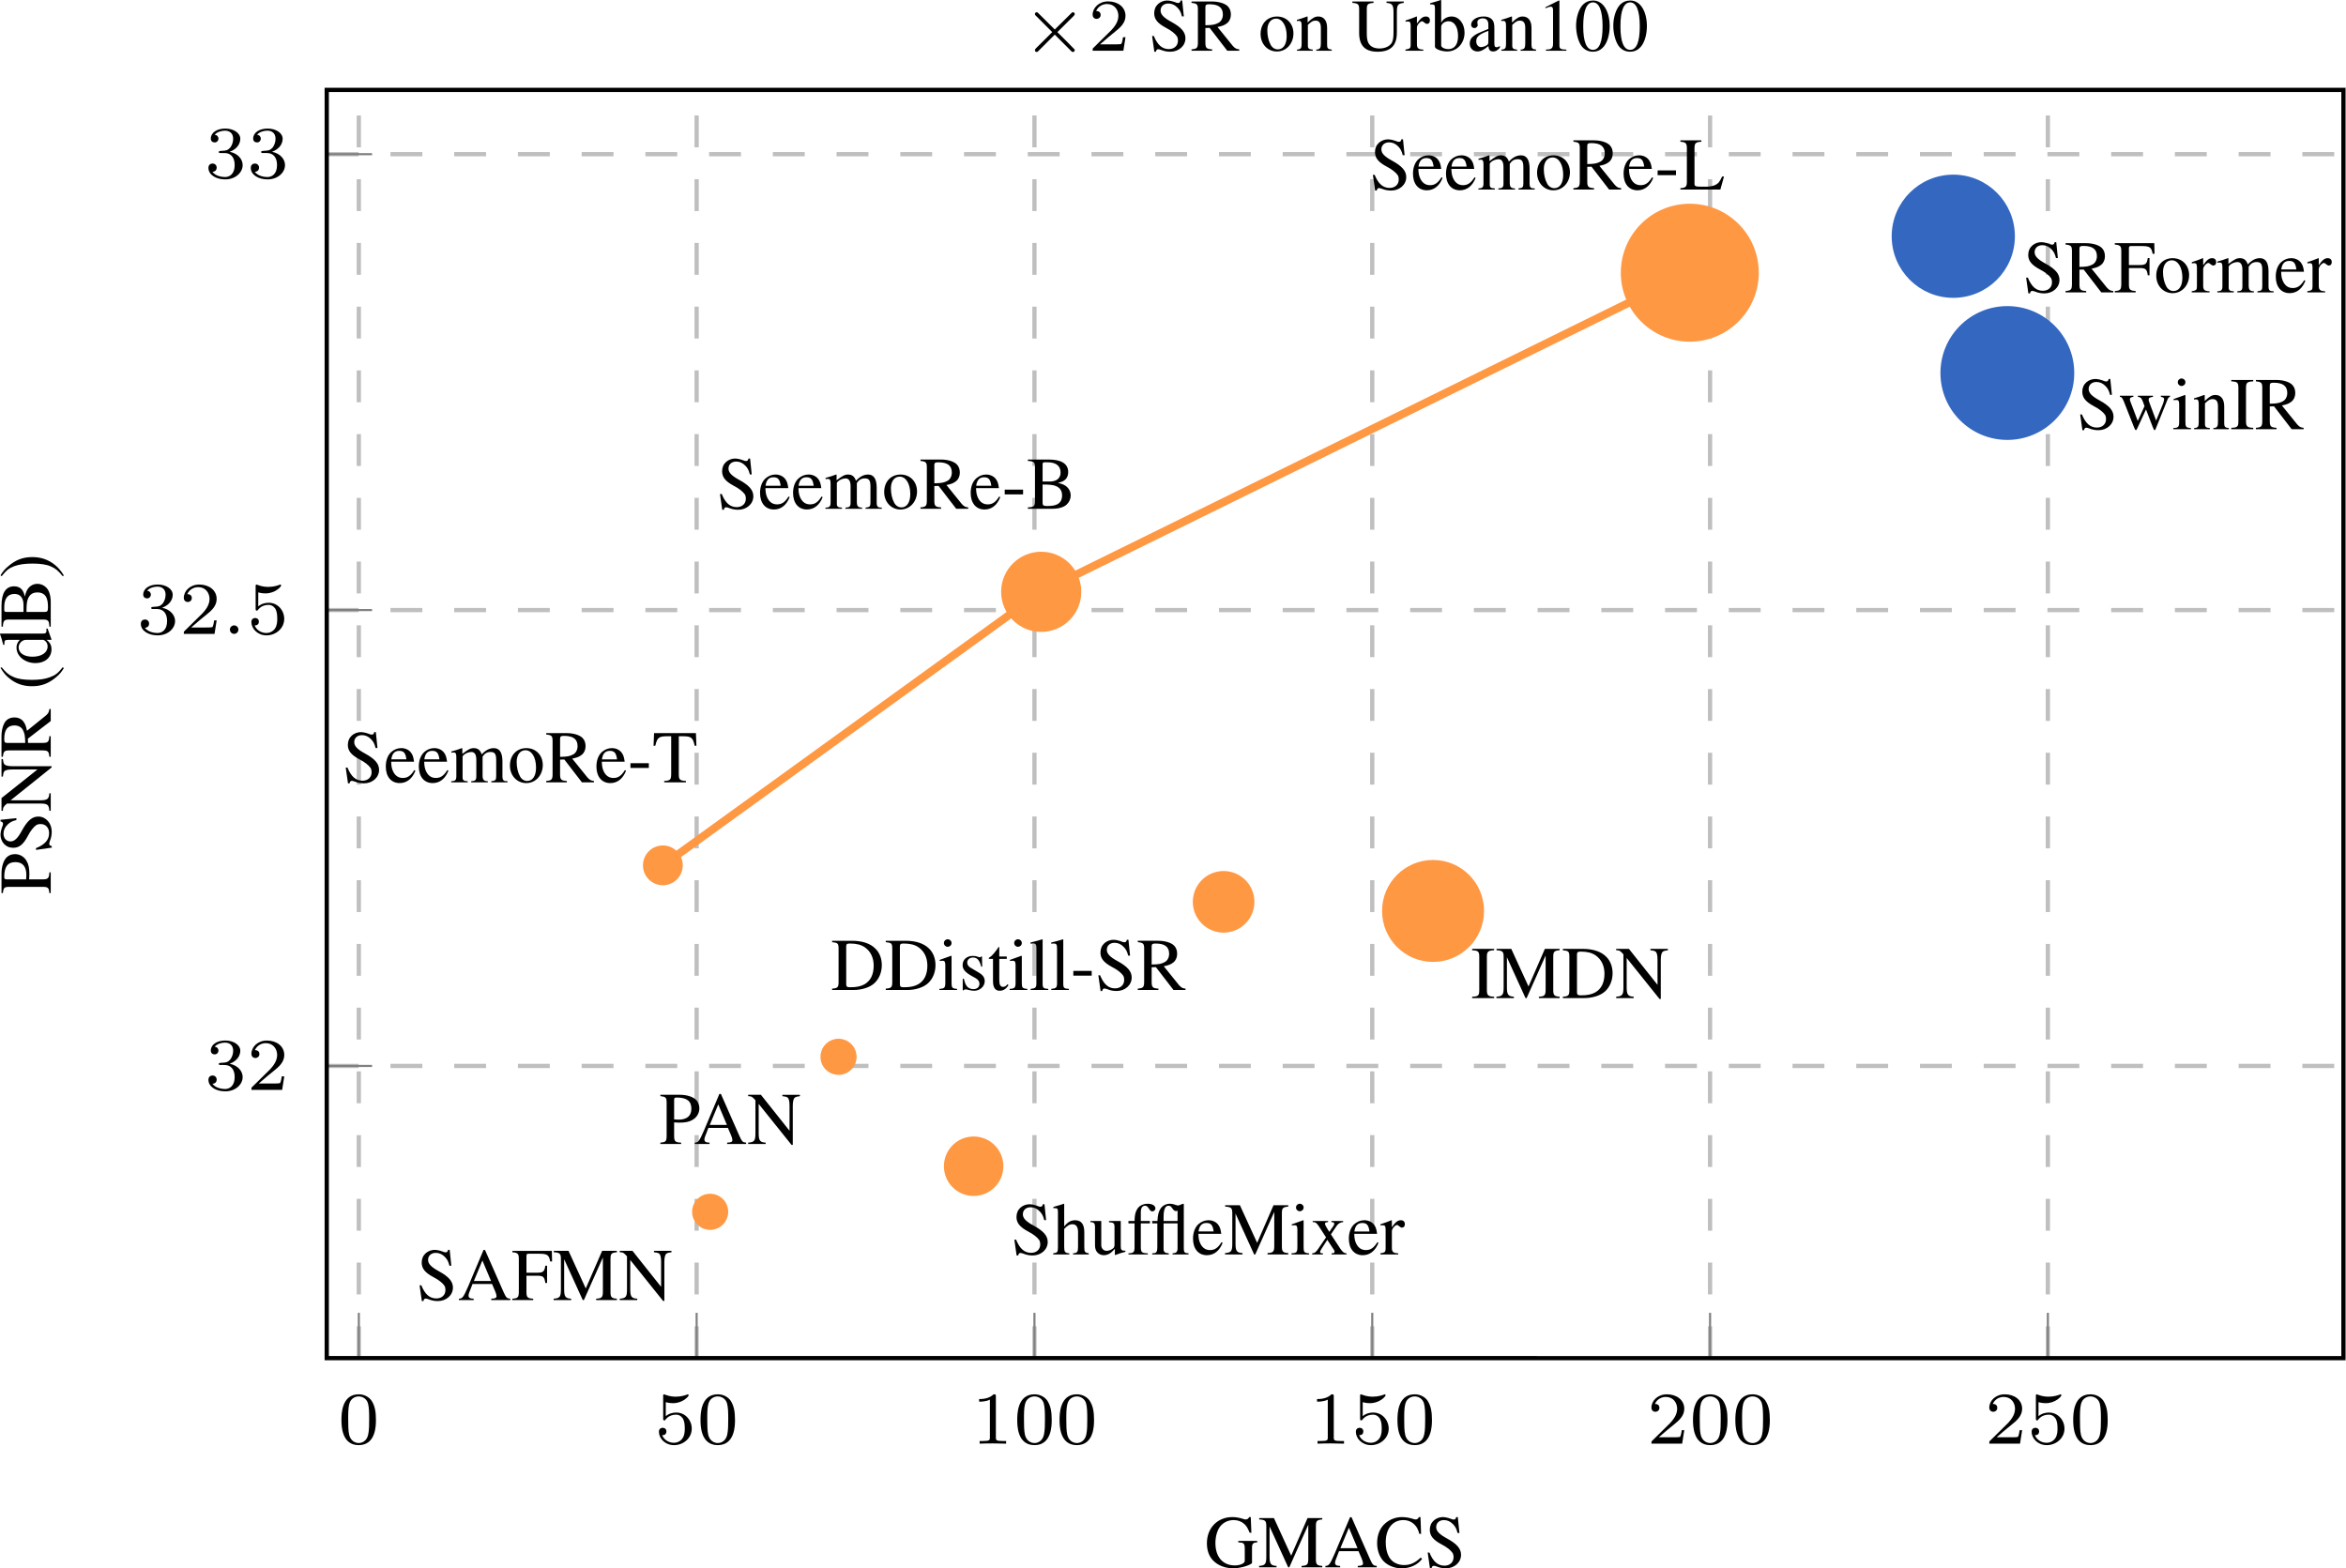 <?xml version="1.0" encoding="UTF-8" standalone="no"?>
<!-- Created with Inkscape (http://www.inkscape.org/) -->

<svg
   version="1.1"
   id="svg1"
   width="293.34"
   height="196.105"
   viewBox="0 0 293.34 196.105"
   xmlns="http://www.w3.org/2000/svg"
   xmlns:svg="http://www.w3.org/2000/svg">
  <defs
     id="defs1">
    <clipPath
       clipPathUnits="userSpaceOnUse"
       id="clipPath4503">
      <path
         d="m -31.529,-13.727 h 189.171 v 118.968 h -189.171 z"
         id="path4503" />
    </clipPath>
  </defs>
  <g
     id="g4483"
     transform="translate(-13460.141,-111.926)">
    <path
       id="path4486"
       d="M -28.518,-13.727 V 105.241 M 3.169,-13.727 V 105.241 M 34.856,-13.727 v 118.968 m 31.687,-118.968 v 118.968 m 31.687,-118.968 v 118.968 m 31.687,-118.968 v 118.968"
       style="fill:none;stroke:#bfbfbf;stroke-width:0.399;stroke-linecap:butt;stroke-linejoin:miter;stroke-miterlimit:10;stroke-dasharray:2.989, 2.989;stroke-dashoffset:0;stroke-opacity:1"
       transform="matrix(1.333,0,0,-1.333,13543.024,263.456)" />
    <path
       id="path4487"
       d="m -31.529,13.684 h 189.171 m -189.171,42.764 h 189.171 M -31.529,99.212 h 189.171"
       style="fill:none;stroke:#bfbfbf;stroke-width:0.399;stroke-linecap:butt;stroke-linejoin:miter;stroke-miterlimit:10;stroke-dasharray:2.989, 2.989;stroke-dashoffset:0;stroke-opacity:1"
       transform="matrix(1.333,0,0,-1.333,13543.024,263.456)" />
    <path
       id="path4488"
       d="m -28.518,-13.727 v 4.252 m 31.687,-4.252 v 4.252 m 31.687,-4.252 v 4.252 m 31.687,-4.252 v 4.252 m 31.687,-4.252 v 4.252 m 31.687,-4.252 v 4.252"
       style="fill:none;stroke:#808080;stroke-width:0.199;stroke-linecap:butt;stroke-linejoin:miter;stroke-miterlimit:10;stroke-dasharray:none;stroke-opacity:1"
       transform="matrix(1.333,0,0,-1.333,13543.024,263.456)" />
    <path
       id="path4489"
       d="m -31.529,13.684 h 4.252 m -4.252,42.764 h 4.252 m -4.252,42.764 h 4.252"
       style="fill:none;stroke:#808080;stroke-width:0.199;stroke-linecap:butt;stroke-linejoin:miter;stroke-miterlimit:10;stroke-dasharray:none;stroke-opacity:1"
       transform="matrix(1.333,0,0,-1.333,13543.024,263.456)" />
    <path
       id="path4490"
       d="m -31.529,-13.727 v 118.968 h 189.171 V -13.727 Z"
       style="fill:none;stroke:#000000;stroke-width:0.399;stroke-linecap:butt;stroke-linejoin:miter;stroke-miterlimit:10;stroke-dasharray:none;stroke-opacity:1"
       transform="matrix(1.333,0,0,-1.333,13543.024,263.456)" />
    <path
       id="path4491"
       d="m 3.597,-2.226 c 0,-0.762 -0.094,-1.312 -0.41,-1.805 -0.223,-0.316 -0.645,-0.598 -1.207,-0.598 -1.617,0 -1.617,1.898 -1.617,2.402 0,0.504 0,2.367 1.617,2.367 1.617,0 1.617,-1.863 1.617,-2.367 z m -1.617,2.168 c -0.316,0 -0.75,-0.188 -0.891,-0.762 -0.094,-0.41 -0.094,-0.984 -0.094,-1.5 0,-0.504 0,-1.031 0.105,-1.418 0.152,-0.551 0.598,-0.691 0.879,-0.691 0.375,0 0.738,0.223 0.867,0.633 0.105,0.375 0.117,0.879 0.117,1.477 0,0.516 0,1.043 -0.094,1.477 -0.141,0.633 -0.609,0.785 -0.891,0.785 z m 0,0"
       style="fill:#000000;fill-opacity:1;fill-rule:nonzero;stroke:none"
       aria-label="0"
       transform="matrix(1.333,0,0,1.333,13502.352,292.444)" />
    <path
       id="path4492"
       d="m 1.078,-3.89 c 0.363,0.094 0.562,0.094 0.68,0.094 0.914,0 1.465,-0.633 1.465,-0.738 0,-0.07 -0.047,-0.094 -0.082,-0.094 -0.012,0 -0.035,0 -0.059,0.023 -0.164,0.059 -0.539,0.199 -1.055,0.199 -0.199,0 -0.562,-0.012 -1.02,-0.188 -0.07,-0.035 -0.082,-0.035 -0.082,-0.035 -0.094,0 -0.094,0.07 -0.094,0.188 v 2.062 c 0,0.117 0,0.199 0.105,0.199 0.07,0 0.07,-0.012 0.141,-0.105 0.305,-0.375 0.727,-0.434 0.973,-0.434 0.422,0 0.609,0.34 0.645,0.387 0.117,0.234 0.164,0.504 0.164,0.902 0,0.211 0,0.621 -0.211,0.926 -0.176,0.258 -0.469,0.422 -0.82,0.422 -0.445,0 -0.914,-0.258 -1.09,-0.715 0.27,0.023 0.398,-0.152 0.398,-0.34 0,-0.305 -0.258,-0.352 -0.352,-0.352 -0.012,0 -0.352,0 -0.352,0.375 0,0.621 0.574,1.254 1.418,1.254 0.891,0 1.664,-0.668 1.664,-1.547 0,-0.785 -0.598,-1.512 -1.453,-1.512 -0.316,0 -0.68,0.082 -0.984,0.34 z m 6.492,1.664 c 0,-0.762 -0.094,-1.312 -0.41,-1.805 -0.223,-0.316 -0.645,-0.598 -1.207,-0.598 -1.617,0 -1.617,1.898 -1.617,2.402 0,0.504 0,2.367 1.617,2.367 1.617,0 1.617,-1.863 1.617,-2.367 z m -1.617,2.168 c -0.316,0 -0.75,-0.188 -0.891,-0.762 -0.094,-0.41 -0.094,-0.984 -0.094,-1.5 0,-0.504 0,-1.031 0.105,-1.418 0.152,-0.551 0.598,-0.691 0.879,-0.691 0.375,0 0.738,0.223 0.867,0.633 0.105,0.375 0.117,0.879 0.117,1.477 0,0.516 0,1.043 -0.094,1.477 -0.141,0.633 -0.609,0.785 -0.891,0.785 z m 0,0"
       style="fill:#000000;fill-opacity:1;fill-rule:nonzero;stroke:none"
       aria-label="50"
       transform="matrix(1.333,0,0,1.333,13541.953,292.444)" />
    <path
       id="path4493"
       d="m 2.332,-4.429 c 0,-0.188 -0.012,-0.199 -0.211,-0.199 -0.445,0.434 -1.078,0.445 -1.359,0.445 v 0.246 c 0.164,0 0.621,0 1.008,-0.188 v 3.551 c 0,0.234 0,0.328 -0.691,0.328 H 0.809 V 9.84375e-4 C 0.938,-0.011 1.793,-0.022 2.051,-0.022 c 0.211,0 1.09,0.012 1.242,0.023 V -0.245 H 3.035 c -0.703,0 -0.703,-0.094 -0.703,-0.328 z m 5.238,2.203 c 0,-0.762 -0.094,-1.312 -0.41,-1.805 -0.223,-0.316 -0.645,-0.598 -1.207,-0.598 -1.617,0 -1.617,1.898 -1.617,2.402 0,0.504 0,2.367 1.617,2.367 1.617,0 1.617,-1.863 1.617,-2.367 z m -1.617,2.168 c -0.316,0 -0.75,-0.188 -0.891,-0.762 -0.094,-0.41 -0.094,-0.984 -0.094,-1.5 0,-0.504 0,-1.031 0.105,-1.418 0.152,-0.551 0.598,-0.691 0.879,-0.691 0.375,0 0.738,0.223 0.867,0.633 0.105,0.375 0.117,0.879 0.117,1.477 0,0.516 0,1.043 -0.094,1.477 -0.141,0.633 -0.609,0.785 -0.891,0.785 z M 11.54,-2.226 c 0,-0.762 -0.094,-1.312 -0.41,-1.805 -0.223,-0.316 -0.645,-0.598 -1.207,-0.598 -1.617,0 -1.617,1.898 -1.617,2.402 0,0.504 0,2.367 1.617,2.367 1.617,0 1.617,-1.863 1.617,-2.367 z m -1.617,2.168 c -0.316,0 -0.75,-0.188 -0.891,-0.762 -0.094,-0.41 -0.094,-0.984 -0.094,-1.5 0,-0.504 0,-1.031 0.105,-1.418 0.152,-0.551 0.598,-0.691 0.879,-0.691 0.375,0 0.738,0.223 0.867,0.633 0.105,0.375 0.117,0.879 0.117,1.477 0,0.516 0,1.043 -0.094,1.477 -0.141,0.633 -0.609,0.785 -0.891,0.785 z m 0,0"
       style="fill:#000000;fill-opacity:1;fill-rule:nonzero;stroke:none"
       aria-label="100"
       transform="matrix(1.333,0,0,1.333,13581.555,292.444)" />
    <path
       id="path4494"
       d="m 2.333,-4.429 c 0,-0.188 -0.012,-0.199 -0.211,-0.199 -0.445,0.434 -1.078,0.445 -1.359,0.445 v 0.246 c 0.164,0 0.621,0 1.008,-0.188 v 3.551 c 0,0.234 0,0.328 -0.691,0.328 H 0.809 V 9.84375e-4 C 0.938,-0.011 1.793,-0.022 2.051,-0.022 c 0.211,0 1.09,0.012 1.242,0.023 V -0.245 H 3.036 c -0.703,0 -0.703,-0.094 -0.703,-0.328 z m 2.716,0.539 c 0.363,0.094 0.562,0.094 0.68,0.094 0.914,0 1.465,-0.633 1.465,-0.738 0,-0.07 -0.047,-0.094 -0.082,-0.094 -0.012,0 -0.035,0 -0.059,0.023 -0.164,0.059 -0.539,0.199 -1.055,0.199 -0.199,0 -0.562,-0.012 -1.02,-0.188 -0.07,-0.035 -0.082,-0.035 -0.082,-0.035 -0.094,0 -0.094,0.07 -0.094,0.188 v 2.062 c 0,0.117 0,0.199 0.105,0.199 0.07,0 0.07,-0.012 0.141,-0.105 0.305,-0.375 0.727,-0.434 0.973,-0.434 0.422,0 0.609,0.34 0.645,0.387 0.117,0.234 0.164,0.504 0.164,0.902 0,0.211 0,0.621 -0.211,0.926 -0.176,0.258 -0.469,0.422 -0.82,0.422 -0.445,0 -0.914,-0.258 -1.09,-0.715 0.27,0.023 0.398,-0.152 0.398,-0.34 0,-0.305 -0.258,-0.352 -0.352,-0.352 -0.012,0 -0.352,0 -0.352,0.375 0,0.621 0.574,1.254 1.418,1.254 0.891,0 1.664,-0.668 1.664,-1.547 0,-0.785 -0.598,-1.512 -1.453,-1.512 -0.316,0 -0.68,0.082 -0.984,0.34 z m 6.492,1.664 c 0,-0.762 -0.094,-1.312 -0.41,-1.805 -0.223,-0.316 -0.645,-0.598 -1.207,-0.598 -1.617,0 -1.617,1.898 -1.617,2.402 0,0.504 0,2.367 1.617,2.367 1.617,0 1.617,-1.863 1.617,-2.367 z m -1.617,2.168 c -0.316,0 -0.75,-0.188 -0.891,-0.762 -0.094,-0.41 -0.094,-0.984 -0.094,-1.5 0,-0.504 0,-1.031 0.105,-1.418 0.152,-0.551 0.598,-0.691 0.879,-0.691 0.375,0 0.738,0.223 0.867,0.633 0.105,0.375 0.117,0.879 0.117,1.477 0,0.516 0,1.043 -0.094,1.477 -0.141,0.633 -0.609,0.785 -0.891,0.785 z m 0,0"
       style="fill:#000000;fill-opacity:1;fill-rule:nonzero;stroke:none"
       aria-label="150"
       transform="matrix(1.333,0,0,1.333,13623.804,292.444)" />
    <path
       id="path4495"
       d="m 3.517,-1.265 h -0.234 c -0.023,0.152 -0.082,0.562 -0.176,0.633 -0.059,0.035 -0.598,0.035 -0.691,0.035 H 1.126 C 1.864,-1.241 2.11,-1.44 2.521,-1.769 c 0.516,-0.41 0.996,-0.844 0.996,-1.5 0,-0.844 -0.738,-1.359 -1.629,-1.359 -0.867,0 -1.453,0.609 -1.453,1.242 0,0.363 0.305,0.398 0.375,0.398 0.164,0 0.375,-0.117 0.375,-0.375 0,-0.129 -0.059,-0.363 -0.422,-0.363 0.223,-0.504 0.691,-0.656 1.02,-0.656 0.703,0 1.066,0.551 1.066,1.113 0,0.609 -0.434,1.09 -0.656,1.336 l -1.688,1.664 c -0.07,0.059 -0.07,0.07 -0.07,0.27 H 3.317 Z m 4.052,-0.961 c 0,-0.762 -0.094,-1.312 -0.41,-1.805 -0.223,-0.316 -0.645,-0.598 -1.207,-0.598 -1.617,0 -1.617,1.898 -1.617,2.402 0,0.504 0,2.367 1.617,2.367 1.617,0 1.617,-1.863 1.617,-2.367 z m -1.617,2.168 c -0.316,0 -0.75,-0.188 -0.891,-0.762 -0.094,-0.41 -0.094,-0.984 -0.094,-1.5 0,-0.504 0,-1.031 0.105,-1.418 0.152,-0.551 0.598,-0.691 0.879,-0.691 0.375,0 0.738,0.223 0.867,0.633 0.105,0.375 0.117,0.879 0.117,1.477 0,0.516 0,1.043 -0.094,1.477 -0.141,0.633 -0.609,0.785 -0.891,0.785 z M 11.541,-2.226 c 0,-0.762 -0.094,-1.312 -0.41,-1.805 -0.223,-0.316 -0.645,-0.598 -1.207,-0.598 -1.617,0 -1.617,1.898 -1.617,2.402 0,0.504 0,2.367 1.617,2.367 1.617,0 1.617,-1.863 1.617,-2.367 z m -1.617,2.168 c -0.316,0 -0.75,-0.188 -0.891,-0.762 -0.094,-0.41 -0.094,-0.984 -0.094,-1.5 0,-0.504 0,-1.031 0.105,-1.418 0.152,-0.551 0.598,-0.691 0.879,-0.691 0.375,0 0.738,0.223 0.867,0.633 0.105,0.375 0.117,0.879 0.117,1.477 0,0.516 0,1.043 -0.094,1.477 -0.141,0.633 -0.609,0.785 -0.891,0.785 z m 0,0"
       style="fill:#000000;fill-opacity:1;fill-rule:nonzero;stroke:none"
       aria-label="200"
       transform="matrix(1.333,0,0,1.333,13666.053,292.444)" />
    <path
       id="path4496"
       d="m 3.515,-1.265 h -0.234 c -0.023,0.152 -0.082,0.562 -0.176,0.633 -0.059,0.035 -0.598,0.035 -0.691,0.035 H 1.125 C 1.863,-1.241 2.109,-1.44 2.519,-1.769 c 0.516,-0.41 0.996,-0.844 0.996,-1.5 0,-0.844 -0.738,-1.359 -1.629,-1.359 -0.867,0 -1.453,0.609 -1.453,1.242 0,0.363 0.305,0.398 0.375,0.398 0.164,0 0.375,-0.117 0.375,-0.375 0,-0.129 -0.059,-0.363 -0.422,-0.363 0.223,-0.504 0.691,-0.656 1.02,-0.656 0.703,0 1.066,0.551 1.066,1.113 0,0.609 -0.434,1.09 -0.656,1.336 l -1.688,1.664 c -0.07,0.059 -0.07,0.07 -0.07,0.27 H 3.316 Z m 1.535,-2.625 c 0.363,0.094 0.562,0.094 0.68,0.094 0.914,0 1.465,-0.633 1.465,-0.738 0,-0.07 -0.047,-0.094 -0.082,-0.094 -0.012,0 -0.035,0 -0.059,0.023 -0.164,0.059 -0.539,0.199 -1.055,0.199 -0.199,0 -0.562,-0.012 -1.02,-0.188 -0.07,-0.035 -0.082,-0.035 -0.082,-0.035 -0.094,0 -0.094,0.07 -0.094,0.188 v 2.062 c 0,0.117 0,0.199 0.105,0.199 0.07,0 0.07,-0.012 0.141,-0.105 0.305,-0.375 0.727,-0.434 0.973,-0.434 0.422,0 0.609,0.34 0.645,0.387 0.117,0.234 0.164,0.504 0.164,0.902 0,0.211 0,0.621 -0.211,0.926 -0.176,0.258 -0.469,0.422 -0.82,0.422 -0.445,0 -0.914,-0.258 -1.09,-0.715 0.27,0.023 0.398,-0.152 0.398,-0.34 0,-0.305 -0.258,-0.352 -0.352,-0.352 -0.012,0 -0.352,0 -0.352,0.375 0,0.621 0.574,1.254 1.418,1.254 0.891,0 1.664,-0.668 1.664,-1.547 0,-0.785 -0.598,-1.512 -1.453,-1.512 -0.316,0 -0.68,0.082 -0.984,0.34 z m 6.489,1.664 c 0,-0.762 -0.094,-1.312 -0.41,-1.805 -0.223,-0.316 -0.645,-0.598 -1.207,-0.598 -1.617,0 -1.617,1.898 -1.617,2.402 0,0.504 0,2.367 1.617,2.367 1.617,0 1.617,-1.863 1.617,-2.367 z m -1.617,2.168 c -0.316,0 -0.75,-0.188 -0.891,-0.762 -0.094,-0.41 -0.094,-0.984 -0.094,-1.5 0,-0.504 0,-1.031 0.105,-1.418 0.152,-0.551 0.598,-0.691 0.879,-0.691 0.375,0 0.738,0.223 0.867,0.633 0.105,0.375 0.117,0.879 0.117,1.477 0,0.516 0,1.043 -0.094,1.477 -0.141,0.633 -0.609,0.785 -0.891,0.785 z m 0,0"
       style="fill:#000000;fill-opacity:1;fill-rule:nonzero;stroke:none"
       aria-label="250"
       transform="matrix(1.333,0,0,1.333,13708.301,292.444)" />
    <path
       id="path4497"
       d="m 1.898,-2.332 c 0.551,0 0.938,0.375 0.938,1.125 0,0.867 -0.504,1.125 -0.902,1.125 -0.281,0 -0.891,-0.082 -1.184,-0.492 0.328,-0.012 0.398,-0.246 0.398,-0.387 0,-0.223 -0.164,-0.387 -0.387,-0.387 -0.188,0 -0.387,0.117 -0.387,0.41 0,0.656 0.727,1.078 1.57,1.078 0.973,0 1.641,-0.645 1.641,-1.348 0,-0.539 -0.445,-1.09 -1.219,-1.242 0.738,-0.27 0.996,-0.797 0.996,-1.219 0,-0.551 -0.633,-0.961 -1.406,-0.961 -0.773,0 -1.359,0.375 -1.359,0.938 0,0.234 0.152,0.363 0.363,0.363 0.211,0 0.352,-0.164 0.352,-0.352 0,-0.199 -0.141,-0.352 -0.352,-0.363 0.234,-0.305 0.715,-0.387 0.973,-0.387 0.316,0 0.762,0.152 0.762,0.762 0,0.293 -0.105,0.609 -0.281,0.832 -0.234,0.258 -0.422,0.281 -0.773,0.293 -0.176,0.023 -0.188,0.023 -0.223,0.023 -0.012,0 -0.07,0.012 -0.07,0.094 0,0.094 0.059,0.094 0.176,0.094 z M 7.488,-1.265 H 7.253 c -0.023,0.152 -0.082,0.563 -0.176,0.633 -0.059,0.035 -0.598,0.035 -0.691,0.035 H 5.097 C 5.835,-1.242 6.081,-1.441 6.492,-1.769 c 0.516,-0.41 0.996,-0.844 0.996,-1.5 0,-0.844 -0.738,-1.359 -1.629,-1.359 -0.867,0 -1.453,0.609 -1.453,1.242 0,0.363 0.305,0.398 0.375,0.398 0.164,0 0.375,-0.117 0.375,-0.375 0,-0.129 -0.059,-0.363 -0.422,-0.363 0.223,-0.504 0.691,-0.656 1.02,-0.656 0.703,0 1.066,0.551 1.066,1.113 0,0.609 -0.434,1.09 -0.656,1.336 l -1.688,1.664 c -0.07,0.059 -0.07,0.07 -0.07,0.27 h 2.883 z m 0,0"
       style="fill:#000000;fill-opacity:1;fill-rule:nonzero;stroke:none"
       aria-label="32"
       transform="matrix(1.333,0,0,1.333,13485.704,248.207)" />
    <g
       id="g4497"
       aria-label="32.5"
       transform="matrix(1.333,0,0,1.333,13477.253,191.189)">
      <path
         id="path4498"
         d="m 1.899,-2.333 c 0.551,0 0.938,0.375 0.938,1.125 0,0.867 -0.504,1.125 -0.902,1.125 -0.281,0 -0.891,-0.082 -1.184,-0.492 C 1.079,-0.587 1.149,-0.822 1.149,-0.962 c 0,-0.223 -0.164,-0.387 -0.387,-0.387 -0.188,0 -0.387,0.117 -0.387,0.41 0,0.656 0.727,1.078 1.57,1.078 0.973,0 1.641,-0.645 1.641,-1.348 0,-0.539 -0.445,-1.09 -1.219,-1.242 0.738,-0.27 0.996,-0.797 0.996,-1.219 0,-0.551 -0.633,-0.961 -1.406,-0.961 -0.773,0 -1.359,0.375 -1.359,0.938 0,0.234 0.152,0.363 0.363,0.363 0.211,0 0.352,-0.164 0.352,-0.352 0,-0.199 -0.141,-0.352 -0.352,-0.363 0.234,-0.305 0.715,-0.387 0.973,-0.387 0.316,0 0.762,0.152 0.762,0.762 0,0.293 -0.105,0.609 -0.281,0.832 -0.234,0.258 -0.422,0.281 -0.773,0.293 -0.176,0.023 -0.188,0.023 -0.223,0.023 -0.012,0 -0.07,0.012 -0.07,0.094 0,0.094 0.059,0.094 0.176,0.094 z M 7.486,-1.267 h -0.234 c -0.023,0.152 -0.082,0.562 -0.176,0.633 -0.059,0.035 -0.598,0.035 -0.691,0.035 H 5.095 c 0.738,-0.645 0.984,-0.844 1.395,-1.172 0.516,-0.41 0.996,-0.844 0.996,-1.5 0,-0.844 -0.738,-1.359 -1.629,-1.359 -0.867,0 -1.453,0.609 -1.453,1.242 0,0.363 0.305,0.398 0.375,0.398 0.164,0 0.375,-0.117 0.375,-0.375 0,-0.129 -0.059,-0.363 -0.422,-0.363 0.223,-0.504 0.691,-0.656 1.02,-0.656 0.703,0 1.066,0.551 1.066,1.113 0,0.609 -0.434,1.09 -0.656,1.336 l -1.688,1.664 C 4.404,-0.212 4.404,-0.201 4.404,-0.001 h 2.883 z m 0,0"
         style="fill:#000000;fill-opacity:1;fill-rule:nonzero;stroke:none" />
      <path
         id="path4499"
         d="m 9.525,-0.4 c 0,-0.246 -0.211,-0.398 -0.398,-0.398 -0.223,0 -0.398,0.188 -0.398,0.387 0,0.258 0.199,0.41 0.398,0.41 0.223,0 0.398,-0.188 0.398,-0.398 z m 0,0"
         style="fill:#000000;fill-opacity:1;fill-rule:nonzero;stroke:none" />
      <path
         id="path4500"
         d="m 11.388,-3.892 c 0.363,0.094 0.562,0.094 0.68,0.094 0.914,0 1.465,-0.633 1.465,-0.738 0,-0.07 -0.047,-0.094 -0.082,-0.094 -0.012,0 -0.035,0 -0.059,0.023 -0.164,0.059 -0.539,0.199 -1.055,0.199 -0.199,0 -0.562,-0.012 -1.02,-0.188 -0.07,-0.035 -0.082,-0.035 -0.082,-0.035 -0.094,0 -0.094,0.07 -0.094,0.188 v 2.062 c 0,0.117 0,0.199 0.105,0.199 0.07,0 0.07,-0.012 0.141,-0.105 0.305,-0.375 0.727,-0.434 0.973,-0.434 0.422,0 0.609,0.34 0.645,0.387 0.117,0.234 0.164,0.504 0.164,0.902 0,0.211 0,0.621 -0.211,0.926 -0.176,0.258 -0.469,0.422 -0.82,0.422 -0.445,0 -0.914,-0.258 -1.09,-0.715 0.27,0.023 0.398,-0.152 0.398,-0.34 0,-0.305 -0.258,-0.352 -0.352,-0.352 -0.012,0 -0.352,0 -0.352,0.375 0,0.621 0.574,1.254 1.418,1.254 0.891,0 1.664,-0.668 1.664,-1.547 0,-0.785 -0.598,-1.512 -1.453,-1.512 -0.316,0 -0.68,0.082 -0.984,0.34 z m 0,0"
         style="fill:#000000;fill-opacity:1;fill-rule:nonzero;stroke:none" />
    </g>
    <path
       id="path4501"
       d="m 1.898,-2.331 c 0.551,0 0.938,0.375 0.938,1.125 0,0.867 -0.504,1.125 -0.902,1.125 -0.281,0 -0.891,-0.082 -1.184,-0.492 0.328,-0.012 0.398,-0.246 0.398,-0.387 0,-0.223 -0.164,-0.387 -0.387,-0.387 -0.188,0 -0.387,0.117 -0.387,0.41 0,0.656 0.727,1.078 1.57,1.078 0.973,0 1.641,-0.645 1.641,-1.348 0,-0.539 -0.445,-1.09 -1.219,-1.242 0.738,-0.27 0.996,-0.797 0.996,-1.219 0,-0.551 -0.633,-0.961 -1.406,-0.961 -0.773,0 -1.359,0.375 -1.359,0.938 0,0.234 0.152,0.363 0.363,0.363 0.211,0 0.352,-0.164 0.352,-0.352 0,-0.199 -0.141,-0.352 -0.352,-0.363 C 1.195,-4.347 1.675,-4.429 1.933,-4.429 c 0.316,0 0.762,0.152 0.762,0.762 0,0.293 -0.105,0.609 -0.281,0.832 -0.234,0.258 -0.422,0.281 -0.773,0.293 -0.176,0.023 -0.188,0.023 -0.223,0.023 -0.012,0 -0.07,0.012 -0.07,0.094 0,0.094 0.059,0.094 0.176,0.094 z m 3.973,0 c 0.551,0 0.938,0.375 0.938,1.125 0,0.867 -0.504,1.125 -0.902,1.125 -0.281,0 -0.891,-0.082 -1.184,-0.492 0.328,-0.012 0.398,-0.246 0.398,-0.387 0,-0.223 -0.164,-0.387 -0.387,-0.387 -0.188,0 -0.387,0.117 -0.387,0.41 0,0.656 0.727,1.078 1.57,1.078 0.973,0 1.641,-0.645 1.641,-1.348 0,-0.539 -0.445,-1.09 -1.219,-1.242 0.738,-0.27 0.996,-0.797 0.996,-1.219 0,-0.551 -0.633,-0.961 -1.406,-0.961 -0.773,0 -1.359,0.375 -1.359,0.938 0,0.234 0.152,0.363 0.363,0.363 0.211,0 0.352,-0.164 0.352,-0.352 0,-0.199 -0.141,-0.352 -0.352,-0.363 0.234,-0.305 0.715,-0.387 0.973,-0.387 0.316,0 0.762,0.152 0.762,0.762 0,0.293 -0.105,0.609 -0.281,0.832 -0.234,0.258 -0.422,0.281 -0.773,0.293 -0.176,0.023 -0.188,0.023 -0.223,0.023 -0.012,0 -0.07,0.012 -0.07,0.094 0,0.094 0.059,0.094 0.176,0.094 z m 0,0"
       style="fill:#000000;fill-opacity:1;fill-rule:nonzero;stroke:none"
       aria-label="33"
       transform="matrix(1.333,0,0,1.333,13485.704,134.171)" />
    <path
       id="path4502"
       d="M 0,32.501 35.489,58.159 96.328,88.094"
       style="fill:none;stroke:#ff9843;stroke-width:0.747;stroke-linecap:butt;stroke-linejoin:miter;stroke-miterlimit:10;stroke-dasharray:none;stroke-opacity:1"
       transform="matrix(1.333,0,0,-1.333,13543.024,263.456)"
       clip-path="url(#clipPath4503)" />
    <path
       id="path4538"
       d="m 31.742,4.276 c 0,1.431 -1.16,2.59 -2.59,2.59 -1.431,0 -2.59,-1.16 -2.59,-2.59 0,-1.431 1.16,-2.59 2.59,-2.59 1.431,0 2.59,1.16 2.59,2.59 z"
       style="fill:#ff9843;fill-opacity:1;fill-rule:nonzero;stroke:#ff9843;stroke-width:0.399;stroke-linecap:butt;stroke-linejoin:miter;stroke-miterlimit:10;stroke-dasharray:none;stroke-opacity:1"
       transform="matrix(1.333,0,0,-1.333,13543.024,263.456)" />
    <path
       id="path4539"
       d="M 3.118,-4.711 H 2.965 c -0.023,0.152 -0.094,0.234 -0.223,0.234 -0.07,0 -0.188,-0.023 -0.305,-0.082 -0.258,-0.094 -0.516,-0.152 -0.738,-0.152 -0.293,0 -0.609,0.117 -0.832,0.316 -0.246,0.223 -0.375,0.516 -0.375,0.879 0,0.551 0.305,0.938 1.09,1.359 0.504,0.258 0.867,0.551 1.043,0.809 0.059,0.094 0.094,0.234 0.094,0.41 0,0.469 -0.352,0.785 -0.855,0.785 -0.621,0 -1.066,-0.387 -1.406,-1.23 h -0.164 l 0.211,1.477 h 0.152 c 0.012,-0.141 0.094,-0.234 0.199,-0.234 0.07,0 0.188,0.023 0.328,0.082 0.258,0.105 0.539,0.152 0.82,0.152 0.797,0 1.418,-0.551 1.418,-1.266 0,-0.574 -0.387,-1.02 -1.301,-1.523 -0.738,-0.398 -1.031,-0.703 -1.031,-1.078 0,-0.387 0.293,-0.656 0.727,-0.656 0.316,0 0.609,0.129 0.855,0.387 0.211,0.223 0.316,0.398 0.422,0.82 h 0.176 z m 1.849,2.32 c 0.293,-0.316 0.504,-0.445 0.773,-0.445 0.352,0 0.527,0.258 0.527,0.738 v 1.383 c 0,0.48 -0.07,0.574 -0.469,0.609 V -2.03125e-4 H 7.275 V -0.106 c -0.375,-0.07 -0.422,-0.129 -0.422,-0.609 V -2.098 c 0,-0.738 -0.293,-1.113 -0.855,-1.113 -0.41,0 -0.703,0.176 -1.031,0.586 v -2.121 l -0.035,-0.012 c -0.234,0.082 -0.41,0.141 -0.797,0.246 l -0.188,0.059 v 0.105 c 0.023,0 0.047,0 0.082,0 0.305,0 0.352,0.047 0.352,0.352 v 3.281 c 0,0.492 -0.035,0.551 -0.445,0.609 V -2.03125e-4 H 5.447 V -0.106 c -0.41,-0.035 -0.48,-0.129 -0.48,-0.609 z m 5.739,2.039 h -0.035 c -0.316,0 -0.398,-0.07 -0.398,-0.398 V -3.141 H 9.17 v 0.117 c 0.434,0.023 0.516,0.094 0.516,0.445 v 1.641 c 0,0.188 -0.035,0.293 -0.129,0.363 -0.188,0.152 -0.41,0.234 -0.621,0.234 -0.27,0 -0.492,-0.234 -0.492,-0.527 V -3.141 H 7.424 v 0.105 c 0.34,0.012 0.434,0.117 0.434,0.445 v 1.758 c 0,0.551 0.34,0.902 0.844,0.902 0.258,0 0.527,-0.117 0.727,-0.305 l 0.293,-0.293 v 0.574 l 0.023,0.012 c 0.352,-0.141 0.609,-0.211 0.961,-0.305 z m 2.303,-2.789 h -0.855 v -0.809 c 0,-0.398 0.129,-0.621 0.398,-0.621 0.141,0 0.234,0.07 0.363,0.27 0.117,0.188 0.199,0.258 0.316,0.258 0.164,0 0.293,-0.129 0.293,-0.281 0,-0.258 -0.305,-0.434 -0.727,-0.434 -0.434,0 -0.797,0.188 -0.984,0.504 -0.176,0.305 -0.234,0.562 -0.246,1.113 h -0.574 v 0.223 h 0.574 v 2.191 c 0,0.516 -0.07,0.598 -0.574,0.621 v 0.105 h 1.816 V -0.106 c -0.574,-0.023 -0.656,-0.094 -0.656,-0.621 V -2.918 h 0.855 z m 0.214,0.223 h 0.48 v 2.191 c 0,0.305 -0.035,0.48 -0.141,0.551 -0.07,0.047 -0.141,0.059 -0.34,0.07 v 0.105 h 1.559 V -0.106 c -0.398,-0.035 -0.492,-0.129 -0.492,-0.445 V -2.918 h 1.312 v 2.332 c 0,0.34 -0.105,0.457 -0.469,0.48 v 0.105 h 1.5 V -0.106 c -0.375,-0.023 -0.445,-0.094 -0.445,-0.457 V -4.746 l -0.035,-0.012 c -0.059,0 -0.129,0.035 -0.223,0.07 -0.129,0.07 -0.223,0.094 -0.281,0.094 -0.035,0 -0.105,-0.012 -0.211,-0.047 -0.199,-0.082 -0.398,-0.117 -0.574,-0.117 -0.328,0 -0.645,0.164 -0.844,0.434 -0.199,0.305 -0.27,0.574 -0.305,1.184 H 13.222 Z m 2.379,-0.223 h -1.312 v -0.363 c 0,-0.727 0.152,-1.066 0.457,-1.066 0.152,0 0.234,0.047 0.363,0.246 0.129,0.188 0.223,0.258 0.375,0.258 0.059,0 0.082,-0.023 0.117,-0.059 z m 4.122,1.992 c -0.34,0.539 -0.633,0.738 -1.078,0.738 -0.398,0 -0.703,-0.199 -0.902,-0.598 -0.129,-0.27 -0.176,-0.504 -0.188,-0.926 h 2.145 c -0.059,-0.445 -0.129,-0.656 -0.305,-0.879 -0.199,-0.246 -0.527,-0.398 -0.891,-0.398 -0.352,0 -0.668,0.129 -0.938,0.363 -0.328,0.293 -0.516,0.785 -0.516,1.359 0,0.961 0.504,1.559 1.301,1.559 0.668,0 1.184,-0.41 1.477,-1.16 z m -2.156,-1.008 c 0.07,-0.539 0.316,-0.797 0.738,-0.797 0.422,0 0.598,0.188 0.68,0.797 z m 7.104,-1.84 v 3.164 c 0,0.574 -0.082,0.668 -0.633,0.703 v 0.129 h 1.945 V -0.129 c -0.504,-0.035 -0.598,-0.141 -0.598,-0.633 V -3.856 c 0,-0.492 0.082,-0.586 0.598,-0.633 v -0.129 h -1.383 l -1.535,3.527 -1.617,-3.527 h -1.383 v 0.129 c 0.574,0.035 0.668,0.129 0.668,0.633 v 2.836 c 0,0.715 -0.094,0.844 -0.68,0.891 v 0.129 h 1.641 V -0.129 c -0.539,-0.035 -0.656,-0.188 -0.656,-0.891 v -2.812 l 1.746,3.832 h 0.105 z m 2.719,0.785 -1.078,0.387 v 0.105 l 0.059,-0.012 c 0.082,-0.012 0.176,-0.012 0.234,-0.012 0.164,0 0.234,0.105 0.234,0.41 v 1.617 c 0,0.504 -0.07,0.586 -0.551,0.609 V -2.03625e-4 H 27.941 V -0.106 c -0.469,-0.035 -0.516,-0.105 -0.516,-0.609 V -3.188 Z m -0.328,-1.547 c -0.188,0 -0.352,0.152 -0.352,0.352 0,0.199 0.164,0.352 0.352,0.352 0.199,0 0.363,-0.152 0.363,-0.352 0,-0.199 -0.164,-0.352 -0.363,-0.352 z m 2.982,4.758 h 1.406 V -0.106 c -0.211,0 -0.352,-0.105 -0.574,-0.422 l -0.891,-1.359 0.574,-0.844 c 0.141,-0.188 0.352,-0.293 0.574,-0.305 V -3.141 H 30.033 v 0.105 c 0.199,0.012 0.27,0.059 0.27,0.152 0,0.082 -0.082,0.234 -0.258,0.457 -0.035,0.047 -0.117,0.164 -0.199,0.305 l -0.105,-0.141 c -0.188,-0.293 -0.316,-0.527 -0.316,-0.621 0,-0.094 0.094,-0.141 0.293,-0.152 v -0.105 h -1.441 v 0.105 h 0.07 c 0.199,0 0.316,0.094 0.527,0.422 l 0.656,1.008 -0.785,1.148 c -0.211,0.281 -0.281,0.328 -0.516,0.352 v 0.105 h 1.008 V -0.106 c -0.188,0 -0.27,-0.035 -0.27,-0.129 0,-0.035 0.047,-0.141 0.129,-0.281 l 0.551,-0.855 0.645,0.973 c 0.023,0.047 0.035,0.082 0.035,0.129 0,0.129 -0.047,0.152 -0.281,0.164 z M 34.342,-1.149 c -0.34,0.539 -0.633,0.738 -1.078,0.738 -0.398,0 -0.703,-0.199 -0.902,-0.598 -0.129,-0.27 -0.176,-0.504 -0.188,-0.926 h 2.145 c -0.059,-0.445 -0.129,-0.656 -0.305,-0.879 -0.199,-0.246 -0.527,-0.398 -0.891,-0.398 -0.352,0 -0.668,0.129 -0.938,0.363 -0.328,0.293 -0.516,0.785 -0.516,1.359 0,0.961 0.504,1.559 1.301,1.559 0.668,0 1.184,-0.41 1.477,-1.16 z M 32.186,-2.156 c 0.07,-0.539 0.316,-0.797 0.738,-0.797 0.422,0 0.598,0.188 0.68,0.797 z m 2.452,-0.562 c 0.094,-0.023 0.164,-0.023 0.246,-0.023 0.176,0 0.234,0.105 0.234,0.41 v 1.746 c 0,0.352 -0.047,0.398 -0.492,0.48 v 0.105 h 1.676 V -0.106 c -0.48,-0.023 -0.598,-0.129 -0.598,-0.527 V -2.192 c 0,-0.223 0.305,-0.574 0.492,-0.574 0.035,0 0.105,0.035 0.176,0.105 0.117,0.094 0.188,0.141 0.281,0.141 0.164,0 0.27,-0.129 0.27,-0.316 0,-0.234 -0.141,-0.375 -0.375,-0.375 -0.293,0 -0.504,0.164 -0.844,0.656 v -0.645 l -0.035,-0.012 c -0.363,0.152 -0.621,0.246 -1.031,0.375 z m 0,0"
       style="fill:#000000;fill-opacity:1;fill-rule:nonzero;stroke:none"
       aria-label="ShuffeMixer"
       transform="matrix(1.333,0,0,1.333,13586.585,268.789)" />
    <path
       id="path4540"
       d="m 76.829,28.224 c 0,2.531 -2.052,4.583 -4.583,4.583 -2.531,0 -4.583,-2.052 -4.583,-4.583 0,-2.531 2.052,-4.583 4.583,-4.583 2.531,0 4.583,2.052 4.583,4.583 z"
       style="fill:#ff9843;fill-opacity:1;fill-rule:nonzero;stroke:#ff9843;stroke-width:0.399;stroke-linecap:butt;stroke-linejoin:miter;stroke-miterlimit:10;stroke-dasharray:none;stroke-opacity:1"
       transform="matrix(1.333,0,0,-1.333,13543.024,263.456)" />
    <path
       id="path4541"
       d="m 0.796,-0.761 c 0,0.527 -0.082,0.609 -0.668,0.633 V 8.515625e-4 H 2.191 V -0.128 c -0.562,-0.023 -0.68,-0.117 -0.68,-0.633 V -3.855 c 0,-0.504 0.094,-0.598 0.68,-0.633 V -4.616 H 0.128 v 0.129 c 0.586,0.035 0.668,0.117 0.668,0.633 z M 7.022,-3.995 v 3.164 c 0,0.574 -0.082,0.668 -0.633,0.703 V 8.515625e-4 H 8.334 V -0.128 c -0.504,-0.035 -0.598,-0.141 -0.598,-0.633 V -3.855 c 0,-0.492 0.082,-0.586 0.598,-0.633 V -4.616 H 6.951 L 5.416,-1.089 3.799,-4.616 H 2.416 v 0.129 c 0.574,0.035 0.668,0.129 0.668,0.633 v 2.836 c 0,0.715 -0.094,0.844 -0.68,0.891 V 8.515625e-4 H 4.045 V -0.128 c -0.539,-0.035 -0.656,-0.188 -0.656,-0.891 v -2.812 L 5.135,8.515625e-4 H 5.24 Z M 9.248,-0.761 c 0,0.504 -0.082,0.598 -0.609,0.633 V 8.515625e-4 h 1.98 c 0.809,0 1.535,-0.234 1.969,-0.621 0.457,-0.41 0.715,-1.031 0.715,-1.711 0,-0.621 -0.211,-1.172 -0.598,-1.547 -0.469,-0.48 -1.23,-0.738 -2.191,-0.738 h -1.875 v 0.129 c 0.551,0.059 0.609,0.117 0.609,0.633 z M 9.963,-4.089 c 0,-0.211 0.07,-0.27 0.363,-0.27 0.598,0 1.043,0.117 1.383,0.352 0.539,0.375 0.832,0.973 0.832,1.723 0,0.832 -0.293,1.418 -0.855,1.746 -0.352,0.199 -0.762,0.281 -1.359,0.281 -0.281,0 -0.363,-0.059 -0.363,-0.281 z M 17.823,0.083 V -3.585 c 0,-0.422 0.07,-0.68 0.199,-0.773 0.105,-0.07 0.199,-0.094 0.469,-0.129 v -0.129 h -1.641 v 0.129 c 0.258,0.023 0.363,0.059 0.469,0.117 0.141,0.094 0.199,0.352 0.199,0.785 v 2.344 l -2.684,-3.375 h -1.195 v 0.129 c 0.305,0 0.398,0.059 0.68,0.387 v 3.082 c 0,0.715 -0.094,0.844 -0.68,0.891 V 8.515625e-4 h 1.641 V -0.128 c -0.539,-0.035 -0.656,-0.188 -0.656,-0.891 v -2.742 l 3.082,3.844 z m 0,0"
       style="fill:#000000;fill-opacity:1;fill-rule:nonzero;stroke:none"
       aria-label="IMDN"
       transform="matrix(1.333,0,0,1.333,13644.044,236.729)" />
    <path
       id="path4542"
       d="m 5.931,0 c 0,0.825 -0.669,1.494 -1.494,1.494 C 3.611,1.494 2.942,0.825 2.942,0 c 0,-0.825 0.669,-1.494 1.494,-1.494 0.825,0 1.494,0.669 1.494,1.494 z"
       style="fill:#ff9843;fill-opacity:1;fill-rule:nonzero;stroke:#ff9843;stroke-width:0.399;stroke-linecap:butt;stroke-linejoin:miter;stroke-miterlimit:10;stroke-dasharray:none;stroke-opacity:1"
       transform="matrix(1.333,0,0,-1.333,13543.024,263.456)" />
    <path
       id="path4543"
       d="M 3.118,-4.71 H 2.966 c -0.023,0.152 -0.094,0.234 -0.223,0.234 -0.07,0 -0.188,-0.023 -0.305,-0.082 -0.258,-0.094 -0.516,-0.152 -0.738,-0.152 -0.293,0 -0.609,0.117 -0.832,0.316 -0.246,0.223 -0.375,0.516 -0.375,0.879 0,0.551 0.305,0.938 1.09,1.359 0.504,0.258 0.867,0.551 1.043,0.809 0.059,0.094 0.094,0.234 0.094,0.41 0,0.469 -0.352,0.785 -0.855,0.785 -0.621,0 -1.066,-0.387 -1.406,-1.23 h -0.164 l 0.211,1.477 h 0.152 c 0.012,-0.141 0.094,-0.234 0.199,-0.234 0.07,0 0.188,0.023 0.328,0.082 0.258,0.105 0.539,0.152 0.82,0.152 0.797,0 1.418,-0.551 1.418,-1.266 0,-0.574 -0.387,-1.02 -1.301,-1.523 -0.738,-0.398 -1.031,-0.703 -1.031,-1.078 0,-0.387 0.293,-0.656 0.727,-0.656 0.316,0 0.609,0.129 0.855,0.387 0.211,0.223 0.316,0.398 0.422,0.82 h 0.176 z m 5.681,4.582 c -0.316,-0.023 -0.387,-0.094 -0.621,-0.609 L 6.432,-4.698 h -0.141 l -1.441,3.422 c -0.445,1.02 -0.539,1.137 -0.867,1.148 v 0.129 h 1.383 v -0.129 c -0.34,0 -0.48,-0.094 -0.48,-0.293 0,-0.082 0.023,-0.176 0.059,-0.27 l 0.316,-0.82 h 1.828 l 0.293,0.68 c 0.082,0.188 0.129,0.363 0.129,0.457 0,0.176 -0.117,0.234 -0.492,0.246 v 0.129 h 1.781 z m -3.41,-1.664 0.797,-1.922 0.809,1.922 z m 6.864,0.188 v -1.617 h -0.164 c -0.082,0.551 -0.211,0.656 -0.762,0.656 h -1.008 v -1.547 c 0,-0.199 0.035,-0.234 0.223,-0.234 h 0.949 c 0.785,0 0.938,0.105 1.055,0.727 h 0.176 l -0.023,-0.996 H 8.995 v 0.129 c 0.516,0.047 0.609,0.141 0.609,0.633 v 3.023 c 0,0.574 -0.082,0.668 -0.609,0.703 v 0.129 h 1.957 v -0.129 c -0.539,-0.035 -0.633,-0.129 -0.633,-0.633 V -2.284 h 1.008 c 0.562,0 0.68,0.105 0.762,0.68 z m 5.235,-2.391 v 3.164 c 0,0.574 -0.082,0.668 -0.633,0.703 v 0.129 h 1.945 v -0.129 c -0.504,-0.035 -0.598,-0.141 -0.598,-0.633 V -3.854 c 0,-0.492 0.082,-0.586 0.598,-0.633 v -0.129 h -1.383 l -1.535,3.527 -1.617,-3.527 h -1.383 v 0.129 c 0.574,0.035 0.668,0.129 0.668,0.633 v 2.836 c 0,0.715 -0.094,0.844 -0.68,0.891 v 0.129 h 1.641 v -0.129 c -0.539,-0.035 -0.656,-0.188 -0.656,-0.891 v -2.812 l 1.746,3.832 h 0.105 z m 5.766,4.078 V -3.585 c 0,-0.422 0.07,-0.68 0.199,-0.773 0.105,-0.07 0.199,-0.094 0.469,-0.129 v -0.129 h -1.641 v 0.129 c 0.258,0.023 0.363,0.059 0.469,0.117 0.141,0.094 0.199,0.352 0.199,0.785 v 2.344 l -2.684,-3.375 h -1.195 v 0.129 c 0.305,0 0.398,0.059 0.68,0.387 v 3.082 c 0,0.715 -0.094,0.844 -0.68,0.891 v 0.129 h 1.641 v -0.129 c -0.539,-0.035 -0.656,-0.188 -0.656,-0.891 v -2.742 l 3.082,3.844 z m 0,0"
       style="fill:#000000;fill-opacity:1;fill-rule:nonzero;stroke:none"
       aria-label="SAFMN"
       transform="matrix(1.333,0,0,1.333,13512.213,274.491)" />
    <path
       id="path4544"
       d="m 55.29,29.079 c 0,1.486 -1.204,2.69 -2.69,2.69 -1.486,0 -2.69,-1.204 -2.69,-2.69 0,-1.486 1.204,-2.69 2.69,-2.69 1.486,0 2.69,1.204 2.69,2.69 z"
       style="fill:#ff9843;fill-opacity:1;fill-rule:nonzero;stroke:#ff9843;stroke-width:0.399;stroke-linecap:butt;stroke-linejoin:miter;stroke-miterlimit:10;stroke-dasharray:none;stroke-opacity:1"
       transform="matrix(1.333,0,0,-1.333,13543.024,263.456)" />
    <path
       id="path4545"
       d="m 0.726,-0.762 c 0,0.504 -0.082,0.598 -0.609,0.633 V 6.25e-5 H 2.097 c 0.809,0 1.535,-0.234 1.969,-0.621 0.457,-0.41 0.715,-1.031 0.715,-1.711 0,-0.621 -0.211,-1.172 -0.598,-1.547 C 3.714,-4.359 2.953,-4.617 1.992,-4.617 H 0.117 v 0.129 c 0.551,0.059 0.609,0.117 0.609,0.633 z M 1.441,-4.09 c 0,-0.211 0.07,-0.27 0.363,-0.27 0.598,0 1.043,0.117 1.383,0.352 0.539,0.375 0.832,0.973 0.832,1.723 0,0.832 -0.293,1.418 -0.855,1.746 -0.352,0.199 -0.762,0.281 -1.359,0.281 -0.281,0 -0.363,-0.059 -0.363,-0.281 z m 4.321,3.328 c 0,0.504 -0.082,0.598 -0.609,0.633 V 6.25e-5 h 1.98 c 0.809,0 1.535,-0.234 1.969,-0.621 0.457,-0.41 0.715,-1.031 0.715,-1.711 0,-0.621 -0.211,-1.172 -0.598,-1.547 C 8.75,-4.359 7.989,-4.617 7.028,-4.617 h -1.875 v 0.129 c 0.551,0.059 0.609,0.117 0.609,0.633 z M 6.477,-4.09 c 0,-0.211 0.07,-0.27 0.363,-0.27 0.598,0 1.043,0.117 1.383,0.352 0.539,0.375 0.832,0.973 0.832,1.723 0,0.832 -0.293,1.418 -0.855,1.746 -0.352,0.199 -0.762,0.281 -1.359,0.281 -0.281,0 -0.363,-0.059 -0.363,-0.281 z m 4.811,0.879 -1.078,0.387 v 0.105 l 0.059,-0.012 c 0.082,-0.012 0.176,-0.012 0.234,-0.012 0.164,0 0.234,0.105 0.234,0.41 v 1.617 c 0,0.504 -0.07,0.586 -0.551,0.609 V 6.25e-5 h 1.652 V -0.105 C 11.37,-0.141 11.323,-0.211 11.323,-0.715 V -3.187 Z M 10.959,-4.758 c -0.188,0 -0.352,0.152 -0.352,0.352 0,0.199 0.164,0.352 0.352,0.352 0.199,0 0.363,-0.152 0.363,-0.352 0,-0.199 -0.164,-0.352 -0.363,-0.352 z m 3.24,2.566 -0.023,-0.949 h -0.07 l -0.023,0.012 c -0.059,0.059 -0.07,0.059 -0.094,0.059 -0.047,0 -0.117,-0.012 -0.188,-0.047 -0.152,-0.059 -0.305,-0.082 -0.492,-0.082 -0.551,0 -0.949,0.352 -0.949,0.855 0,0.387 0.223,0.668 0.82,1.008 l 0.398,0.223 c 0.246,0.141 0.363,0.316 0.363,0.527 0,0.305 -0.223,0.504 -0.574,0.504 -0.234,0 -0.457,-0.094 -0.586,-0.246 -0.141,-0.176 -0.211,-0.34 -0.305,-0.727 H 12.372 V 0.024 h 0.094 c 0.047,-0.07 0.07,-0.082 0.152,-0.082 0.07,0 0.164,0.012 0.328,0.059 0.188,0.047 0.375,0.07 0.504,0.07 0.539,0 0.984,-0.41 0.984,-0.891 0,-0.352 -0.164,-0.586 -0.586,-0.832 l -0.75,-0.445 c -0.199,-0.117 -0.305,-0.281 -0.305,-0.48 0,-0.27 0.223,-0.469 0.539,-0.469 0.398,0 0.609,0.234 0.773,0.855 z m 2.303,-0.949 h -0.703 v -0.809 c 0,-0.07 -0.012,-0.094 -0.059,-0.094 -0.047,0.07 -0.082,0.129 -0.129,0.199 -0.27,0.387 -0.574,0.715 -0.68,0.75 -0.082,0.047 -0.117,0.094 -0.117,0.129 0,0.023 0,0.035 0.023,0.047 h 0.375 V -0.82 c 0,0.586 0.211,0.891 0.621,0.891 0.34,0 0.598,-0.164 0.832,-0.527 L 16.573,-0.539 c -0.141,0.176 -0.258,0.246 -0.41,0.246 -0.258,0 -0.363,-0.188 -0.363,-0.633 V -2.918 h 0.703 z m 1.377,-0.07 -1.078,0.387 v 0.105 l 0.059,-0.012 c 0.082,-0.012 0.176,-0.012 0.234,-0.012 0.164,0 0.234,0.105 0.234,0.41 v 1.617 c 0,0.504 -0.07,0.586 -0.551,0.609 V 6.25e-5 h 1.652 v -0.105 c -0.469,-0.035 -0.516,-0.105 -0.516,-0.609 V -3.187 Z M 17.551,-4.758 c -0.188,0 -0.352,0.152 -0.352,0.352 0,0.199 0.164,0.352 0.352,0.352 0.199,0 0.363,-0.152 0.363,-0.352 0,-0.199 -0.164,-0.352 -0.363,-0.352 z M 18.729,-4.348 h 0.047 c 0.07,0 0.164,-0.012 0.211,-0.012 0.223,0 0.293,0.094 0.293,0.422 v 3.328 c 0,0.375 -0.094,0.469 -0.539,0.504 V 6.25e-5 h 1.652 v -0.105 c -0.445,-0.023 -0.527,-0.094 -0.527,-0.48 V -4.746 L 19.842,-4.758 C 19.479,-4.641 19.209,-4.57 18.729,-4.453 Z m 1.937,0 h 0.047 c 0.07,0 0.164,-0.012 0.211,-0.012 0.223,0 0.293,0.094 0.293,0.422 v 3.328 c 0,0.375 -0.094,0.469 -0.539,0.504 V 6.25e-5 h 1.652 v -0.105 c -0.445,-0.023 -0.527,-0.094 -0.527,-0.48 v -4.16 l -0.023,-0.012 c -0.363,0.117 -0.633,0.188 -1.113,0.305 z m 2.08,2.555 v 0.445 h 1.723 V -1.793 Z M 27.916,-4.711 h -0.152 c -0.023,0.152 -0.094,0.234 -0.223,0.234 -0.07,0 -0.188,-0.023 -0.305,-0.082 -0.258,-0.094 -0.516,-0.152 -0.738,-0.152 -0.293,0 -0.609,0.117 -0.832,0.316 -0.246,0.223 -0.375,0.516 -0.375,0.879 0,0.551 0.305,0.938 1.09,1.359 0.504,0.258 0.867,0.551 1.043,0.809 0.059,0.094 0.094,0.234 0.094,0.41 0,0.469 -0.352,0.785 -0.855,0.785 -0.621,0 -1.066,-0.387 -1.406,-1.23 h -0.164 l 0.211,1.477 h 0.152 c 0.012,-0.141 0.094,-0.234 0.199,-0.234 0.07,0 0.188,0.023 0.328,0.082 0.258,0.105 0.539,0.152 0.82,0.152 0.797,0 1.418,-0.551 1.418,-1.266 0,-0.574 -0.387,-1.02 -1.301,-1.523 -0.738,-0.398 -1.031,-0.703 -1.031,-1.078 0,-0.387 0.293,-0.656 0.727,-0.656 0.316,0 0.609,0.129 0.855,0.387 0.211,0.223 0.316,0.398 0.422,0.82 h 0.176 z m 5.353,4.582 c -0.27,-0.023 -0.398,-0.094 -0.609,-0.328 L 31.23,-2.227 c 0.469,-0.094 0.668,-0.176 0.902,-0.363 0.223,-0.176 0.352,-0.469 0.352,-0.797 0,-0.305 -0.082,-0.562 -0.27,-0.762 -0.258,-0.281 -0.844,-0.469 -1.5,-0.469 h -1.922 v 0.129 c 0.527,0.059 0.598,0.141 0.598,0.633 v 3.023 c 0,0.574 -0.07,0.656 -0.598,0.703 V 6.25e-5 H 30.726 V -0.129 C 30.187,-0.164 30.093,-0.258 30.093,-0.762 V -2.133 l 0.398,-0.012 1.652,2.145 h 1.125 z M 30.093,-4.101 c 0,-0.199 0.082,-0.258 0.363,-0.258 0.867,0 1.277,0.305 1.277,0.961 0,0.34 -0.152,0.633 -0.398,0.773 -0.328,0.176 -0.562,0.223 -1.242,0.234 z m 0,0"
       style="fill:#000000;fill-opacity:1;fill-rule:nonzero;stroke:none"
       aria-label="DDistill-SR"
       transform="matrix(1.333,0,0,1.333,13564.028,235.719)" />
    <path
       id="path4546"
       d="m 17.972,14.54 c 0,0.825 -0.669,1.494 -1.494,1.494 -0.825,0 -1.494,-0.669 -1.494,-1.494 0,-0.825 0.669,-1.494 1.494,-1.494 0.825,0 1.494,0.669 1.494,1.494 z"
       style="fill:#ff9843;fill-opacity:1;fill-rule:nonzero;stroke:#ff9843;stroke-width:0.399;stroke-linecap:butt;stroke-linejoin:miter;stroke-miterlimit:10;stroke-dasharray:none;stroke-opacity:1"
       transform="matrix(1.333,0,0,-1.333,13543.024,263.456)" />
    <path
       id="path4547"
       d="m 1.406,-2.026 c 0.188,0.012 0.305,0.023 0.48,0.023 0.551,0 0.926,-0.07 1.219,-0.246 0.422,-0.223 0.668,-0.645 0.668,-1.102 0,-0.293 -0.094,-0.562 -0.281,-0.762 -0.281,-0.305 -0.879,-0.504 -1.535,-0.504 H 0.117 v 0.129 c 0.516,0.059 0.586,0.129 0.586,0.633 v 3.023 c 0,0.586 -0.059,0.656 -0.586,0.703 V 0.001 H 2.062 v -0.129 c -0.551,-0.023 -0.656,-0.117 -0.656,-0.633 z m 0,-2.098 c 0,-0.188 0.047,-0.234 0.234,-0.234 0.949,0 1.383,0.328 1.383,1.043 0,0.68 -0.41,1.031 -1.219,1.031 -0.141,0 -0.234,-0.012 -0.398,-0.023 z m 6.753,3.996 c -0.316,-0.023 -0.387,-0.094 -0.621,-0.609 L 5.792,-4.698 h -0.141 l -1.441,3.422 c -0.445,1.02 -0.539,1.137 -0.867,1.148 v 0.129 h 1.383 v -0.129 c -0.34,0 -0.48,-0.094 -0.48,-0.293 0,-0.082 0.023,-0.176 0.059,-0.27 l 0.316,-0.82 h 1.828 l 0.293,0.68 c 0.082,0.188 0.129,0.363 0.129,0.457 0,0.176 -0.117,0.234 -0.492,0.246 v 0.129 h 1.781 z m -3.41,-1.664 0.797,-1.922 0.809,1.922 z M 12.536,0.083 V -3.585 c 0,-0.422 0.07,-0.68 0.199,-0.773 0.105,-0.07 0.199,-0.094 0.469,-0.129 v -0.129 h -1.641 v 0.129 c 0.258,0.023 0.363,0.059 0.469,0.117 0.141,0.094 0.199,0.352 0.199,0.785 v 2.344 l -2.684,-3.375 H 8.352 v 0.129 c 0.305,0 0.398,0.059 0.68,0.387 v 3.082 c 0,0.715 -0.094,0.844 -0.68,0.891 v 0.129 h 1.641 v -0.129 c -0.539,-0.035 -0.656,-0.188 -0.656,-0.891 v -2.742 l 3.082,3.844 z m 0,0"
       style="fill:#000000;fill-opacity:1;fill-rule:nonzero;stroke:none"
       aria-label="PAN"
       transform="matrix(1.333,0,0,1.333,13542.559,254.975)" />
    <path
       id="path4548"
       d="M 1.494,32.501 C 1.494,33.326 0.825,33.995 0,33.995 c -0.825,0 -1.494,-0.669 -1.494,-1.494 0,-0.825 0.669,-1.494 1.494,-1.494 0.825,0 1.494,0.669 1.494,1.494 z"
       style="fill:#ff9843;fill-opacity:1;fill-rule:nonzero;stroke:#ff9843;stroke-width:0.747;stroke-linecap:butt;stroke-linejoin:miter;stroke-miterlimit:10;stroke-dasharray:none;stroke-opacity:1"
       transform="matrix(1.333,0,0,-1.333,13543.024,263.456)" />
    <path
       id="path4549"
       d="M 3.119,-4.711 H 2.966 c -0.023,0.152 -0.094,0.234 -0.223,0.234 -0.07,0 -0.188,-0.023 -0.305,-0.082 -0.258,-0.094 -0.516,-0.152 -0.738,-0.152 -0.293,0 -0.609,0.117 -0.832,0.316 -0.246,0.223 -0.375,0.516 -0.375,0.879 0,0.551 0.305,0.938 1.09,1.359 0.504,0.258 0.867,0.551 1.043,0.809 0.059,0.094 0.094,0.234 0.094,0.41 0,0.469 -0.352,0.785 -0.855,0.785 -0.621,0 -1.066,-0.387 -1.406,-1.23 h -0.164 l 0.211,1.477 h 0.152 c 0.012,-0.141 0.094,-0.234 0.199,-0.234 0.07,0 0.187,0.023 0.328,0.082 0.258,0.105 0.539,0.152 0.82,0.152 0.797,0 1.418,-0.551 1.418,-1.266 0,-0.574 -0.387,-1.02 -1.301,-1.523 -0.738,-0.398 -1.031,-0.703 -1.031,-1.078 0,-0.387 0.293,-0.656 0.727,-0.656 0.316,0 0.609,0.129 0.855,0.387 0.211,0.223 0.316,0.398 0.422,0.82 h 0.176 z m 3.606,3.562 c -0.34,0.539 -0.633,0.738 -1.078,0.738 -0.398,0 -0.703,-0.199 -0.902,-0.598 -0.129,-0.27 -0.176,-0.504 -0.188,-0.926 h 2.145 c -0.059,-0.445 -0.129,-0.656 -0.305,-0.879 -0.199,-0.246 -0.527,-0.398 -0.891,-0.398 -0.352,0 -0.668,0.129 -0.938,0.363 -0.328,0.293 -0.516,0.785 -0.516,1.359 0,0.961 0.504,1.559 1.301,1.559 0.668,0 1.184,-0.41 1.477,-1.16 z m -2.156,-1.008 c 0.07,-0.539 0.316,-0.797 0.738,-0.797 0.422,0 0.598,0.188 0.68,0.797 z m 5.253,1.008 c -0.34,0.539 -0.633,0.738 -1.078,0.738 -0.398,0 -0.703,-0.199 -0.902,-0.598 -0.129,-0.27 -0.176,-0.504 -0.188,-0.926 h 2.145 c -0.059,-0.445 -0.129,-0.656 -0.305,-0.879 -0.199,-0.246 -0.527,-0.398 -0.891,-0.398 -0.352,0 -0.668,0.129 -0.938,0.363 -0.328,0.293 -0.516,0.785 -0.516,1.359 0,0.961 0.504,1.559 1.301,1.559 0.668,0 1.184,-0.41 1.477,-1.16 z m -2.156,-1.008 c 0.07,-0.539 0.316,-0.797 0.738,-0.797 0.422,0 0.598,0.188 0.68,0.797 z m 2.534,-0.621 c 0.094,-0.023 0.152,-0.023 0.223,-0.023 0.188,0 0.246,0.105 0.246,0.445 v 1.758 c 0,0.387 -0.094,0.48 -0.48,0.492 V 4.296875e-4 H 11.735 V -0.105 c -0.375,-0.012 -0.48,-0.094 -0.48,-0.363 V -2.437 c 0,-0.012 0.059,-0.082 0.105,-0.129 0.176,-0.164 0.48,-0.281 0.715,-0.281 0.316,0 0.469,0.246 0.469,0.738 v 1.512 c 0,0.387 -0.082,0.469 -0.48,0.492 V 4.296875e-4 h 1.559 V -0.105 c -0.387,-0.012 -0.492,-0.129 -0.492,-0.562 V -2.414 c 0.199,-0.305 0.434,-0.434 0.75,-0.434 0.398,0 0.527,0.188 0.527,0.773 v 1.465 c 0,0.398 -0.059,0.457 -0.457,0.504 V 4.296875e-4 h 1.523 V -0.105 l -0.176,-0.012 c -0.211,-0.012 -0.305,-0.141 -0.305,-0.41 V -1.968 c 0,-0.82 -0.27,-1.242 -0.809,-1.242 -0.398,0 -0.762,0.188 -1.137,0.586 -0.129,-0.398 -0.363,-0.586 -0.738,-0.586 -0.305,0 -0.504,0.105 -1.078,0.539 v -0.527 l -0.047,-0.012 c -0.363,0.141 -0.598,0.211 -0.984,0.316 z m 7.043,-0.434 c -0.914,0 -1.547,0.668 -1.547,1.641 0,0.937 0.656,1.641 1.535,1.641 0.879,0 1.547,-0.738 1.547,-1.699 0,-0.914 -0.645,-1.582 -1.535,-1.582 z m -0.094,0.199 c 0.586,0 0.996,0.668 0.996,1.629 0,0.785 -0.316,1.254 -0.832,1.254 -0.281,0 -0.539,-0.164 -0.68,-0.445 C 16.434,-0.937 16.328,-1.418 16.328,-1.921 c 0,-0.656 0.328,-1.09 0.82,-1.09 z m 6.428,2.883 c -0.27,-0.023 -0.398,-0.094 -0.609,-0.328 L 21.537,-2.226 c 0.469,-0.094 0.668,-0.176 0.902,-0.363 0.223,-0.176 0.352,-0.469 0.352,-0.797 0,-0.305 -0.082,-0.562 -0.27,-0.762 -0.258,-0.281 -0.844,-0.469 -1.5,-0.469 h -1.922 v 0.129 c 0.527,0.059 0.598,0.141 0.598,0.633 v 3.023 c 0,0.574 -0.07,0.656 -0.598,0.703 V 4.296875e-4 h 1.934 V -0.128 c -0.539,-0.035 -0.633,-0.129 -0.633,-0.633 V -2.132 l 0.398,-0.012 1.652,2.145 h 1.125 z M 20.401,-4.101 c 0,-0.199 0.082,-0.258 0.363,-0.258 0.867,0 1.277,0.305 1.277,0.961 0,0.34 -0.152,0.633 -0.398,0.773 -0.328,0.176 -0.562,0.223 -1.242,0.234 z m 6.082,2.953 c -0.34,0.539 -0.633,0.738 -1.078,0.738 -0.398,0 -0.703,-0.199 -0.902,-0.598 -0.129,-0.27 -0.176,-0.504 -0.188,-0.926 h 2.145 c -0.059,-0.445 -0.129,-0.656 -0.305,-0.879 -0.199,-0.246 -0.527,-0.398 -0.891,-0.398 -0.352,0 -0.668,0.129 -0.938,0.363 -0.328,0.293 -0.516,0.785 -0.516,1.359 0,0.961 0.504,1.559 1.301,1.559 0.668,0 1.184,-0.41 1.477,-1.16 z m -2.156,-1.008 c 0.07,-0.539 0.316,-0.797 0.738,-0.797 0.422,0 0.598,0.188 0.68,0.797 z m 2.675,0.363 v 0.445 h 1.723 v -0.445 z m 3.82,-2.531 v 3.492 c 0,0.586 -0.07,0.668 -0.656,0.703 V 4.296875e-4 h 2.039 V -0.128 c -0.574,-0.035 -0.668,-0.117 -0.668,-0.633 V -4.324 h 0.375 c 0.797,0 0.949,0.129 1.113,0.891 h 0.164 l -0.047,-1.184 H 29.216 l -0.047,1.184 h 0.164 c 0.176,-0.762 0.328,-0.891 1.113,-0.891 z m 0,0"
       style="fill:#000000;fill-opacity:1;fill-rule:nonzero;stroke:none"
       aria-label="SeemoRe-T"
       transform="matrix(1.333,0,0,1.333,13502.979,209.753)" />
    <path
       id="path4550"
       d="m 38.877,58.159 c 0,1.871 -1.517,3.387 -3.387,3.387 -1.871,0 -3.387,-1.517 -3.387,-3.387 0,-1.871 1.517,-3.387 3.387,-3.387 1.871,0 3.387,1.517 3.387,3.387 z"
       style="fill:#ff9843;fill-opacity:1;fill-rule:nonzero;stroke:#ff9843;stroke-width:0.747;stroke-linecap:butt;stroke-linejoin:miter;stroke-miterlimit:10;stroke-dasharray:none;stroke-opacity:1"
       transform="matrix(1.333,0,0,-1.333,13543.024,263.456)" />
    <path
       id="path4551"
       d="M 3.117,-4.711 H 2.965 c -0.023,0.152 -0.094,0.234 -0.223,0.234 -0.07,0 -0.188,-0.023 -0.305,-0.082 -0.258,-0.094 -0.516,-0.152 -0.738,-0.152 -0.293,0 -0.609,0.117 -0.832,0.316 -0.246,0.223 -0.375,0.516 -0.375,0.879 0,0.551 0.305,0.938 1.09,1.359 0.504,0.258 0.867,0.551 1.043,0.809 0.059,0.094 0.094,0.234 0.094,0.41 0,0.469 -0.352,0.785 -0.855,0.785 -0.621,0 -1.066,-0.387 -1.406,-1.23 h -0.164 l 0.211,1.477 h 0.152 c 0.012,-0.141 0.094,-0.234 0.199,-0.234 0.07,0 0.188,0.023 0.328,0.082 0.258,0.105 0.539,0.152 0.82,0.152 0.797,0 1.418,-0.551 1.418,-1.266 0,-0.574 -0.387,-1.02 -1.301,-1.523 -0.738,-0.398 -1.031,-0.703 -1.031,-1.078 0,-0.387 0.293,-0.656 0.727,-0.656 0.316,0 0.609,0.129 0.855,0.387 0.211,0.223 0.316,0.398 0.422,0.82 h 0.176 z m 3.606,3.562 c -0.34,0.539 -0.633,0.738 -1.078,0.738 -0.398,0 -0.703,-0.199 -0.902,-0.598 -0.129,-0.27 -0.176,-0.504 -0.188,-0.926 h 2.145 c -0.059,-0.445 -0.129,-0.656 -0.305,-0.879 -0.199,-0.246 -0.527,-0.398 -0.891,-0.398 -0.352,0 -0.668,0.129 -0.938,0.363 -0.328,0.293 -0.516,0.785 -0.516,1.359 0,0.961 0.504,1.559 1.301,1.559 0.668,0 1.184,-0.41 1.477,-1.16 z m -2.156,-1.008 c 0.07,-0.539 0.316,-0.797 0.738,-0.797 0.422,0 0.598,0.188 0.68,0.797 z m 5.253,1.008 c -0.34,0.539 -0.633,0.738 -1.078,0.738 -0.398,0 -0.703,-0.199 -0.902,-0.598 -0.129,-0.27 -0.176,-0.504 -0.188,-0.926 h 2.145 c -0.059,-0.445 -0.129,-0.656 -0.305,-0.879 -0.199,-0.246 -0.527,-0.398 -0.891,-0.398 -0.352,0 -0.668,0.129 -0.938,0.363 -0.328,0.293 -0.516,0.785 -0.516,1.359 0,0.961 0.504,1.559 1.301,1.559 0.668,0 1.184,-0.41 1.477,-1.16 z m -2.156,-1.008 c 0.07,-0.539 0.316,-0.797 0.738,-0.797 0.422,0 0.598,0.188 0.68,0.797 z M 10.198,-2.777 c 0.094,-0.023 0.152,-0.023 0.223,-0.023 0.188,0 0.246,0.105 0.246,0.445 v 1.758 c 0,0.387 -0.094,0.48 -0.48,0.492 V 2.265625e-4 h 1.547 V -0.105 c -0.375,-0.012 -0.48,-0.094 -0.48,-0.363 V -2.437 c 0,-0.012 0.059,-0.082 0.105,-0.129 0.176,-0.164 0.48,-0.281 0.715,-0.281 0.316,0 0.469,0.246 0.469,0.738 v 1.512 c 0,0.387 -0.082,0.469 -0.48,0.492 V 2.265625e-4 h 1.559 V -0.105 c -0.387,-0.012 -0.492,-0.129 -0.492,-0.562 V -2.414 c 0.199,-0.305 0.434,-0.434 0.75,-0.434 0.398,0 0.527,0.188 0.527,0.773 v 1.465 c 0,0.398 -0.059,0.457 -0.457,0.504 V 2.265625e-4 h 1.523 V -0.105 l -0.176,-0.012 c -0.211,-0.012 -0.305,-0.141 -0.305,-0.41 V -1.969 c 0,-0.82 -0.27,-1.242 -0.809,-1.242 -0.398,0 -0.762,0.188 -1.137,0.586 -0.129,-0.398 -0.363,-0.586 -0.738,-0.586 -0.305,0 -0.504,0.105 -1.078,0.539 v -0.527 l -0.047,-0.012 c -0.363,0.141 -0.598,0.211 -0.984,0.316 z m 7.043,-0.434 c -0.914,0 -1.547,0.668 -1.547,1.641 0,0.937 0.656,1.641 1.535,1.641 0.879,0 1.547,-0.738 1.547,-1.699 0,-0.914 -0.645,-1.582 -1.535,-1.582 z m -0.094,0.199 c 0.586,0 0.996,0.668 0.996,1.629 0,0.785 -0.316,1.254 -0.832,1.254 -0.281,0 -0.539,-0.164 -0.68,-0.445 -0.199,-0.363 -0.305,-0.844 -0.305,-1.348 0,-0.656 0.328,-1.09 0.82,-1.09 z m 6.428,2.883 c -0.27,-0.023 -0.398,-0.094 -0.609,-0.328 L 21.536,-2.226 c 0.469,-0.094 0.668,-0.176 0.902,-0.363 0.223,-0.176 0.352,-0.469 0.352,-0.797 0,-0.305 -0.082,-0.562 -0.27,-0.762 -0.258,-0.281 -0.844,-0.469 -1.5,-0.469 h -1.922 v 0.129 c 0.527,0.059 0.598,0.141 0.598,0.633 v 3.023 c 0,0.574 -0.07,0.656 -0.598,0.703 V 2.265625e-4 h 1.934 V -0.129 c -0.539,-0.035 -0.633,-0.129 -0.633,-0.633 V -2.133 l 0.398,-0.012 1.652,2.145 h 1.125 z M 20.399,-4.101 c 0,-0.199 0.082,-0.258 0.363,-0.258 0.867,0 1.277,0.305 1.277,0.961 0,0.34 -0.152,0.633 -0.398,0.773 -0.328,0.176 -0.562,0.223 -1.242,0.234 z m 6.082,2.953 c -0.34,0.539 -0.633,0.738 -1.078,0.738 -0.398,0 -0.703,-0.199 -0.902,-0.598 -0.129,-0.27 -0.176,-0.504 -0.188,-0.926 h 2.145 c -0.059,-0.445 -0.129,-0.656 -0.305,-0.879 -0.199,-0.246 -0.527,-0.398 -0.891,-0.398 -0.352,0 -0.668,0.129 -0.938,0.363 -0.328,0.293 -0.516,0.785 -0.516,1.359 0,0.961 0.504,1.559 1.301,1.559 0.668,0 1.184,-0.41 1.477,-1.16 z m -2.156,-1.008 c 0.07,-0.539 0.316,-0.797 0.738,-0.797 0.422,0 0.598,0.188 0.68,0.797 z m 2.675,0.363 v 0.445 h 1.723 v -0.445 z m 2.171,-2.824 v 0.129 c 0.586,0.035 0.668,0.117 0.668,0.633 v 3.094 c 0,0.516 -0.082,0.609 -0.668,0.633 V 2.265625e-4 h 2.332 c 0.539,0 1.043,-0.141 1.301,-0.387 0.246,-0.223 0.387,-0.539 0.387,-0.867 0,-0.305 -0.129,-0.586 -0.34,-0.785 -0.211,-0.188 -0.398,-0.281 -0.855,-0.387 0.363,-0.094 0.516,-0.164 0.68,-0.305 0.176,-0.152 0.281,-0.41 0.281,-0.703 0,-0.773 -0.621,-1.184 -1.828,-1.184 z m 1.383,2.344 c 0.68,0 0.996,0.035 1.242,0.141 0.398,0.164 0.586,0.445 0.586,0.879 0,0.387 -0.141,0.656 -0.422,0.82 -0.223,0.117 -0.504,0.176 -0.973,0.176 -0.34,0 -0.434,-0.059 -0.434,-0.281 z m 0,-0.281 v -1.594 c 0,-0.152 0.047,-0.211 0.152,-0.211 h 0.305 c 0.809,0 1.23,0.34 1.23,0.961 0,0.539 -0.375,0.844 -1.031,0.844 z m 0,0"
       style="fill:#000000;fill-opacity:1;fill-rule:nonzero;stroke:none"
       aria-label="SeemoRe-B"
       transform="matrix(1.333,0,0,1.333,13549.777,175.543)" />
    <path
       id="path4552"
       d="m 102.426,88.094 c 0,3.367 -2.73,6.097 -6.097,6.097 -3.367,0 -6.097,-2.73 -6.097,-6.097 0,-3.367 2.73,-6.097 6.097,-6.097 3.367,0 6.097,2.73 6.097,6.097 z"
       style="fill:#ff9843;fill-opacity:1;fill-rule:nonzero;stroke:#ff9843;stroke-width:0.747;stroke-linecap:butt;stroke-linejoin:miter;stroke-miterlimit:10;stroke-dasharray:none;stroke-opacity:1"
       transform="matrix(1.333,0,0,-1.333,13543.024,263.456)" />
    <path
       id="path4553"
       d="M 3.117,-4.712 H 2.964 c -0.023,0.152 -0.094,0.234 -0.223,0.234 -0.07,0 -0.188,-0.023 -0.305,-0.082 -0.258,-0.094 -0.516,-0.152 -0.738,-0.152 -0.293,0 -0.609,0.117 -0.832,0.316 -0.246,0.223 -0.375,0.516 -0.375,0.879 0,0.551 0.305,0.938 1.09,1.359 0.504,0.258 0.867,0.551 1.043,0.809 0.059,0.094 0.094,0.234 0.094,0.41 0,0.469 -0.352,0.785 -0.855,0.785 -0.621,0 -1.066,-0.387 -1.406,-1.23 h -0.164 l 0.211,1.477 h 0.152 c 0.012,-0.141 0.094,-0.234 0.199,-0.234 0.07,0 0.187,0.023 0.328,0.082 0.258,0.105 0.539,0.152 0.82,0.152 0.797,0 1.418,-0.551 1.418,-1.266 0,-0.574 -0.387,-1.02 -1.301,-1.523 -0.738,-0.398 -1.031,-0.703 -1.031,-1.078 0,-0.387 0.293,-0.656 0.727,-0.656 0.316,0 0.609,0.129 0.855,0.387 0.211,0.223 0.316,0.398 0.422,0.82 h 0.176 z m 3.609,3.562 c -0.34,0.539 -0.633,0.738 -1.078,0.738 -0.398,0 -0.703,-0.199 -0.902,-0.598 -0.129,-0.27 -0.176,-0.504 -0.188,-0.926 h 2.145 c -0.059,-0.445 -0.129,-0.656 -0.305,-0.879 -0.199,-0.246 -0.527,-0.398 -0.891,-0.398 -0.352,0 -0.668,0.129 -0.938,0.363 -0.328,0.293 -0.516,0.785 -0.516,1.359 0,0.961 0.504,1.559 1.301,1.559 0.668,0 1.184,-0.41 1.477,-1.16 z m -2.156,-1.008 c 0.07,-0.539 0.316,-0.797 0.738,-0.797 0.422,0 0.598,0.188 0.68,0.797 z m 5.253,1.008 c -0.34,0.539 -0.633,0.738 -1.078,0.738 -0.398,0 -0.703,-0.199 -0.902,-0.598 -0.129,-0.27 -0.176,-0.504 -0.188,-0.926 h 2.145 c -0.059,-0.445 -0.129,-0.656 -0.305,-0.879 -0.199,-0.246 -0.527,-0.398 -0.891,-0.398 -0.352,0 -0.668,0.129 -0.938,0.363 -0.328,0.293 -0.516,0.785 -0.516,1.359 0,0.961 0.504,1.559 1.301,1.559 0.668,0 1.184,-0.41 1.477,-1.16 z m -2.156,-1.008 c 0.07,-0.539 0.316,-0.797 0.738,-0.797 0.422,0 0.598,0.188 0.68,0.797 z m 2.531,-0.621 c 0.094,-0.023 0.152,-0.023 0.223,-0.023 0.188,0 0.246,0.105 0.246,0.445 v 1.758 c 0,0.387 -0.094,0.48 -0.48,0.492 v 0.105 h 1.547 v -0.105 c -0.375,-0.012 -0.48,-0.094 -0.48,-0.363 V -2.439 c 0,-0.012 0.059,-0.082 0.105,-0.129 0.176,-0.164 0.48,-0.281 0.715,-0.281 0.316,0 0.469,0.246 0.469,0.738 v 1.512 c 0,0.387 -0.082,0.469 -0.48,0.492 v 0.105 h 1.559 v -0.105 c -0.387,-0.012 -0.492,-0.129 -0.492,-0.562 V -2.415 c 0.199,-0.305 0.434,-0.434 0.75,-0.434 0.398,0 0.527,0.188 0.527,0.773 v 1.465 c 0,0.398 -0.059,0.457 -0.457,0.504 v 0.105 h 1.523 v -0.105 l -0.176,-0.012 c -0.211,-0.012 -0.305,-0.141 -0.305,-0.41 V -1.97 c 0,-0.82 -0.27,-1.242 -0.809,-1.242 -0.398,0 -0.762,0.188 -1.137,0.586 -0.129,-0.398 -0.363,-0.586 -0.738,-0.586 -0.305,0 -0.504,0.105 -1.078,0.539 v -0.527 l -0.047,-0.012 c -0.363,0.141 -0.598,0.211 -0.984,0.316 z m 7.043,-0.434 c -0.914,0 -1.547,0.668 -1.547,1.641 0,0.937 0.656,1.641 1.535,1.641 0.879,0 1.547,-0.738 1.547,-1.699 0,-0.914 -0.645,-1.582 -1.535,-1.582 z m -0.094,0.199 c 0.586,0 0.996,0.668 0.996,1.629 0,0.785 -0.316,1.254 -0.832,1.254 -0.281,0 -0.539,-0.164 -0.68,-0.445 -0.199,-0.363 -0.305,-0.844 -0.305,-1.348 0,-0.656 0.328,-1.09 0.82,-1.09 z m 6.431,2.883 c -0.27,-0.023 -0.398,-0.094 -0.609,-0.328 L 21.539,-2.228 c 0.469,-0.094 0.668,-0.176 0.902,-0.363 0.223,-0.176 0.352,-0.469 0.352,-0.797 0,-0.305 -0.082,-0.562 -0.27,-0.762 -0.258,-0.281 -0.844,-0.469 -1.5,-0.469 h -1.922 v 0.129 c 0.527,0.059 0.598,0.141 0.598,0.633 v 3.023 c 0,0.574 -0.07,0.656 -0.598,0.703 v 0.129 h 1.934 v -0.129 c -0.539,-0.035 -0.633,-0.129 -0.633,-0.633 V -2.134 l 0.398,-0.012 1.652,2.145 h 1.125 z M 20.402,-4.103 c 0,-0.199 0.082,-0.258 0.363,-0.258 0.867,0 1.277,0.305 1.277,0.961 0,0.34 -0.152,0.633 -0.398,0.773 -0.328,0.176 -0.562,0.223 -1.242,0.234 z m 6.079,2.953 c -0.34,0.539 -0.633,0.738 -1.078,0.738 -0.398,0 -0.703,-0.199 -0.902,-0.598 -0.129,-0.27 -0.176,-0.504 -0.188,-0.926 h 2.145 c -0.059,-0.445 -0.129,-0.656 -0.305,-0.879 -0.199,-0.246 -0.527,-0.398 -0.891,-0.398 -0.352,0 -0.668,0.129 -0.938,0.363 -0.328,0.293 -0.516,0.785 -0.516,1.359 0,0.961 0.504,1.559 1.301,1.559 0.668,0 1.184,-0.41 1.477,-1.16 z m -2.156,-1.008 c 0.07,-0.539 0.316,-0.797 0.738,-0.797 0.422,0 0.598,0.188 0.68,0.797 z m 2.675,0.363 v 0.445 h 1.723 v -0.445 z m 6.05,0.574 c -0.117,0.27 -0.223,0.434 -0.316,0.551 -0.246,0.27 -0.633,0.398 -1.207,0.398 h -0.469 c -0.516,0 -0.598,-0.047 -0.598,-0.293 V -3.857 c 0,-0.492 0.094,-0.598 0.645,-0.633 v -0.129 h -1.969 v 0.129 c 0.516,0.047 0.609,0.141 0.609,0.633 v 3.094 c 0,0.492 -0.094,0.598 -0.609,0.633 v 0.129 h 3.75 l 0.34,-1.219 z m 0,0"
       style="fill:#000000;fill-opacity:1;fill-rule:nonzero;stroke:none"
       aria-label="SeemoRe-L"
       transform="matrix(1.333,0,0,1.333,13631.415,135.631)" />
    <path
       id="path4554"
       d="m 126.624,91.515 c 0,3.081 -2.498,5.579 -5.579,5.579 -3.081,0 -5.579,-2.498 -5.579,-5.579 0,-3.081 2.498,-5.579 5.579,-5.579 3.081,0 5.579,2.498 5.579,5.579 z"
       style="fill:#3468c0;fill-opacity:1;fill-rule:nonzero;stroke:#3468c0;stroke-width:0.399;stroke-linecap:butt;stroke-linejoin:miter;stroke-miterlimit:10;stroke-dasharray:none;stroke-opacity:1"
       transform="matrix(1.333,0,0,-1.333,13543.024,263.456)" />
    <path
       id="path4555"
       d="M 3.119,-4.71 H 2.966 c -0.023,0.152 -0.094,0.234 -0.223,0.234 -0.07,0 -0.188,-0.023 -0.305,-0.082 -0.258,-0.094 -0.516,-0.152 -0.738,-0.152 -0.293,0 -0.609,0.117 -0.832,0.316 -0.246,0.223 -0.375,0.516 -0.375,0.879 0,0.551 0.305,0.938 1.09,1.359 0.504,0.258 0.867,0.551 1.043,0.809 0.059,0.094 0.094,0.234 0.094,0.41 0,0.469 -0.352,0.785 -0.855,0.785 -0.621,0 -1.066,-0.387 -1.406,-1.23 h -0.164 l 0.211,1.477 H 0.658 c 0.012,-0.141 0.094,-0.234 0.199,-0.234 0.07,0 0.188,0.023 0.328,0.082 0.258,0.105 0.539,0.152 0.82,0.152 0.797,0 1.418,-0.551 1.418,-1.266 0,-0.574 -0.387,-1.02 -1.301,-1.523 -0.738,-0.398 -1.031,-0.703 -1.031,-1.078 0,-0.387 0.293,-0.656 0.727,-0.656 0.316,0 0.609,0.129 0.855,0.387 0.211,0.223 0.316,0.398 0.422,0.82 h 0.176 z m 5.353,4.582 c -0.27,-0.023 -0.398,-0.094 -0.609,-0.328 L 6.432,-2.225 c 0.469,-0.094 0.668,-0.176 0.902,-0.363 0.223,-0.176 0.352,-0.469 0.352,-0.797 0,-0.305 -0.082,-0.562 -0.27,-0.762 -0.258,-0.281 -0.844,-0.469 -1.5,-0.469 h -1.922 v 0.129 c 0.527,0.059 0.598,0.141 0.598,0.633 v 3.023 c 0,0.574 -0.07,0.656 -0.598,0.703 V 0.001 H 5.928 V -0.128 C 5.389,-0.163 5.295,-0.257 5.295,-0.761 V -2.132 l 0.398,-0.012 1.652,2.145 h 1.125 z M 5.295,-4.1 c 0,-0.199 0.082,-0.258 0.363,-0.258 0.867,0 1.277,0.305 1.277,0.961 0,0.34 -0.152,0.633 -0.398,0.773 -0.328,0.176 -0.562,0.223 -1.242,0.234 z m 6.574,2.496 v -1.617 h -0.164 c -0.082,0.551 -0.211,0.656 -0.762,0.656 H 9.936 v -1.547 c 0,-0.199 0.035,-0.234 0.223,-0.234 h 0.949 c 0.785,0 0.938,0.105 1.055,0.727 h 0.176 l -0.023,-0.996 H 8.612 v 0.129 c 0.516,0.047 0.609,0.141 0.609,0.633 v 3.023 c 0,0.574 -0.082,0.668 -0.609,0.703 V 0.001 H 10.569 V -0.128 C 10.03,-0.163 9.936,-0.257 9.936,-0.761 V -2.284 h 1.008 c 0.562,0 0.68,0.105 0.762,0.68 z m 2.18,-1.605 c -0.914,0 -1.547,0.668 -1.547,1.641 0,0.938 0.656,1.641 1.535,1.641 0.879,0 1.547,-0.738 1.547,-1.699 0,-0.914 -0.645,-1.582 -1.535,-1.582 z m -0.094,0.199 c 0.586,0 0.996,0.668 0.996,1.629 0,0.785 -0.316,1.254 -0.832,1.254 -0.281,0 -0.539,-0.164 -0.68,-0.445 -0.199,-0.363 -0.305,-0.844 -0.305,-1.348 0,-0.656 0.328,-1.09 0.82,-1.09 z m 1.881,0.293 c 0.094,-0.023 0.164,-0.023 0.246,-0.023 0.176,0 0.234,0.105 0.234,0.41 v 1.746 c 0,0.352 -0.047,0.398 -0.492,0.48 v 0.105 h 1.676 V -0.104 C 17.02,-0.128 16.903,-0.233 16.903,-0.632 V -2.19 c 0,-0.223 0.305,-0.574 0.492,-0.574 0.035,0 0.105,0.035 0.176,0.105 0.117,0.094 0.188,0.141 0.281,0.141 0.164,0 0.27,-0.129 0.27,-0.316 0,-0.234 -0.141,-0.375 -0.375,-0.375 -0.293,0 -0.504,0.164 -0.844,0.656 v -0.645 l -0.035,-0.012 c -0.363,0.152 -0.621,0.246 -1.031,0.375 z m 2.402,-0.059 c 0.094,-0.023 0.152,-0.023 0.223,-0.023 0.188,0 0.246,0.105 0.246,0.445 v 1.758 c 0,0.387 -0.094,0.48 -0.48,0.492 v 0.105 h 1.547 v -0.105 c -0.375,-0.012 -0.48,-0.094 -0.48,-0.363 V -2.436 c 0,-0.012 0.059,-0.082 0.105,-0.129 0.176,-0.164 0.48,-0.281 0.715,-0.281 0.316,0 0.469,0.246 0.469,0.738 v 1.512 c 0,0.387 -0.082,0.469 -0.48,0.492 v 0.105 h 1.559 v -0.105 c -0.387,-0.012 -0.492,-0.129 -0.492,-0.562 V -2.413 c 0.199,-0.305 0.434,-0.434 0.75,-0.434 0.398,0 0.527,0.188 0.527,0.773 v 1.465 c 0,0.398 -0.059,0.457 -0.457,0.504 v 0.105 h 1.523 v -0.105 l -0.176,-0.012 c -0.211,-0.012 -0.305,-0.141 -0.305,-0.41 V -1.968 c 0,-0.82 -0.27,-1.242 -0.809,-1.242 -0.398,0 -0.762,0.188 -1.137,0.586 -0.129,-0.398 -0.363,-0.586 -0.738,-0.586 -0.305,0 -0.504,0.105 -1.078,0.539 v -0.527 l -0.047,-0.012 c -0.363,0.141 -0.598,0.211 -0.984,0.316 z m 8.145,1.629 c -0.34,0.539 -0.633,0.738 -1.078,0.738 -0.398,0 -0.703,-0.199 -0.902,-0.598 -0.129,-0.27 -0.176,-0.504 -0.188,-0.926 h 2.145 c -0.059,-0.445 -0.129,-0.656 -0.305,-0.879 -0.199,-0.246 -0.527,-0.398 -0.891,-0.398 -0.352,0 -0.668,0.129 -0.938,0.363 -0.328,0.293 -0.516,0.785 -0.516,1.359 0,0.961 0.504,1.559 1.301,1.559 0.668,0 1.184,-0.41 1.477,-1.16 z m -2.156,-1.008 c 0.07,-0.539 0.316,-0.797 0.738,-0.797 0.422,0 0.598,0.188 0.68,0.797 z m 2.452,-0.562 c 0.094,-0.023 0.164,-0.023 0.246,-0.023 0.176,0 0.234,0.105 0.234,0.41 v 1.746 c 0,0.352 -0.047,0.398 -0.492,0.48 v 0.105 h 1.676 v -0.105 c -0.48,-0.023 -0.598,-0.129 -0.598,-0.527 V -2.19 c 0,-0.223 0.305,-0.574 0.492,-0.574 0.035,0 0.105,0.035 0.176,0.105 0.117,0.094 0.188,0.141 0.281,0.141 0.164,0 0.27,-0.129 0.27,-0.316 0,-0.234 -0.141,-0.375 -0.375,-0.375 -0.293,0 -0.504,0.164 -0.844,0.656 v -0.645 l -0.035,-0.012 c -0.363,0.152 -0.621,0.246 -1.031,0.375 z m 0,0"
       style="fill:#000000;fill-opacity:1;fill-rule:nonzero;stroke:none"
       aria-label="SRFormer"
       transform="matrix(1.333,0,0,1.333,13713.092,148.487)" />
    <path
       id="path4556"
       d="m 132.192,78.686 c 0,3.356 -2.721,6.077 -6.077,6.077 -3.356,0 -6.077,-2.721 -6.077,-6.077 0,-3.356 2.721,-6.077 6.077,-6.077 3.356,0 6.077,2.721 6.077,6.077 z"
       style="fill:#3468c0;fill-opacity:1;fill-rule:nonzero;stroke:#3468c0;stroke-width:0.399;stroke-linecap:butt;stroke-linejoin:miter;stroke-miterlimit:10;stroke-dasharray:none;stroke-opacity:1"
       transform="matrix(1.333,0,0,-1.333,13543.024,263.456)" />
    <path
       id="path4557"
       d="M 3.117,-4.71 H 2.965 c -0.023,0.152 -0.094,0.234 -0.223,0.234 -0.07,0 -0.188,-0.023 -0.305,-0.082 -0.258,-0.094 -0.516,-0.152 -0.738,-0.152 -0.293,0 -0.609,0.117 -0.832,0.316 -0.246,0.223 -0.375,0.516 -0.375,0.879 0,0.551 0.305,0.938 1.09,1.359 0.504,0.258 0.867,0.551 1.043,0.809 0.059,0.094 0.094,0.234 0.094,0.41 0,0.469 -0.352,0.785 -0.855,0.785 -0.621,0 -1.066,-0.387 -1.406,-1.23 h -0.164 l 0.211,1.477 h 0.152 c 0.012,-0.141 0.094,-0.234 0.199,-0.234 0.07,0 0.187,0.023 0.328,0.082 0.258,0.105 0.539,0.152 0.82,0.152 0.797,0 1.418,-0.551 1.418,-1.266 0,-0.574 -0.387,-1.02 -1.301,-1.523 -0.738,-0.398 -1.031,-0.703 -1.031,-1.078 0,-0.387 0.293,-0.656 0.727,-0.656 0.316,0 0.609,0.129 0.855,0.387 0.211,0.223 0.316,0.398 0.422,0.82 h 0.176 z m 4.746,1.57 v 0.105 c 0.234,0.047 0.305,0.105 0.305,0.223 0,0.105 -0.047,0.27 -0.117,0.457 L 7.418,-0.807 6.832,-2.366 C 6.715,-2.694 6.715,-2.694 6.715,-2.776 c 0,-0.152 0.082,-0.211 0.41,-0.258 V -3.139 H 5.707 v 0.105 c 0.258,0.035 0.34,0.105 0.48,0.48 0.047,0.141 0.094,0.27 0.141,0.398 L 5.695,-0.772 5.004,-2.589 c -0.035,-0.07 -0.047,-0.141 -0.047,-0.211 0,-0.152 0.082,-0.199 0.328,-0.234 v -0.105 h -1.266 v 0.105 c 0.164,0.012 0.223,0.082 0.375,0.445 l 0.938,2.379 c 0.082,0.211 0.141,0.305 0.188,0.305 0.035,0 0.094,-0.082 0.176,-0.27 L 6.468,-1.85 7.101,-0.198 c 0.105,0.258 0.129,0.293 0.176,0.293 0.047,0 0.082,-0.059 0.188,-0.34 L 8.437,-2.659 c 0.117,-0.293 0.141,-0.328 0.281,-0.375 v -0.105 z m 2.268,-0.07 -1.078,0.387 V -2.717 L 9.111,-2.729 c 0.082,-0.012 0.176,-0.012 0.234,-0.012 0.164,0 0.234,0.105 0.234,0.41 v 1.617 c 0,0.504 -0.07,0.586 -0.551,0.609 V 0.001 h 1.652 v -0.105 c -0.469,-0.035 -0.516,-0.105 -0.516,-0.609 V -3.186 Z M 9.802,-4.756 c -0.188,0 -0.352,0.152 -0.352,0.352 0,0.199 0.164,0.352 0.352,0.352 0.199,0 0.363,-0.152 0.363,-0.352 0,-0.199 -0.164,-0.352 -0.363,-0.352 z m 1.166,1.98 c 0.035,-0.023 0.105,-0.023 0.188,-0.023 0.188,0 0.258,0.105 0.258,0.445 V -0.631 c 0,0.398 -0.082,0.504 -0.434,0.527 V 0.001 h 1.477 V -0.104 C 12.105,-0.128 12,-0.21 12,-0.467 v -1.957 c 0.328,-0.316 0.48,-0.398 0.715,-0.398 0.34,0 0.504,0.211 0.504,0.68 v 1.453 c 0,0.445 -0.082,0.562 -0.434,0.586 V 0.001 h 1.453 v -0.105 c -0.352,-0.035 -0.434,-0.117 -0.434,-0.457 v -1.594 c 0,-0.656 -0.305,-1.055 -0.82,-1.055 -0.316,0 -0.539,0.117 -1.008,0.562 v -0.551 l -0.047,-0.012 c -0.352,0.129 -0.586,0.211 -0.961,0.316 z m 4.166,2.016 c 0,0.527 -0.082,0.609 -0.668,0.633 V 0.001 h 2.062 v -0.129 c -0.562,-0.023 -0.68,-0.117 -0.68,-0.633 V -3.854 c 0,-0.504 0.094,-0.598 0.68,-0.633 V -4.616 h -2.062 v 0.129 c 0.586,0.035 0.668,0.117 0.668,0.633 z m 6.12,0.633 c -0.27,-0.023 -0.398,-0.094 -0.609,-0.328 L 19.215,-2.225 c 0.469,-0.094 0.668,-0.176 0.902,-0.363 0.223,-0.176 0.352,-0.469 0.352,-0.797 0,-0.305 -0.082,-0.562 -0.27,-0.762 -0.258,-0.281 -0.844,-0.469 -1.5,-0.469 h -1.922 v 0.129 c 0.527,0.059 0.598,0.141 0.598,0.633 v 3.023 c 0,0.574 -0.07,0.656 -0.598,0.703 V 0.001 h 1.934 V -0.128 C 18.173,-0.163 18.079,-0.257 18.079,-0.76 V -2.131 l 0.398,-0.012 1.652,2.145 h 1.125 z M 18.079,-4.1 c 0,-0.199 0.082,-0.258 0.363,-0.258 0.867,0 1.277,0.305 1.277,0.961 0,0.34 -0.152,0.633 -0.398,0.773 -0.328,0.176 -0.562,0.223 -1.242,0.234 z m 0,0"
       style="fill:#000000;fill-opacity:1;fill-rule:nonzero;stroke:none"
       aria-label="SwinIR"
       transform="matrix(1.333,0,0,1.333,13719.852,165.592)" />
    <path
       id="path4558"
       d="m 4.947,-2.472 h -1.781 v 0.129 c 0.305,0.023 0.387,0.047 0.469,0.094 0.105,0.07 0.141,0.223 0.141,0.527 v 1.125 c 0,0.223 -0.422,0.422 -0.926,0.422 -1.137,0 -1.828,-0.797 -1.828,-2.098 0,-0.656 0.199,-1.289 0.504,-1.629 C 1.83,-4.242 2.263,-4.429 2.732,-4.429 c 0.398,0 0.738,0.129 1.008,0.375 0.211,0.199 0.316,0.387 0.492,0.809 H 4.396 L 4.337,-4.71 H 4.185 c -0.047,0.129 -0.164,0.223 -0.316,0.223 -0.07,0 -0.176,-0.012 -0.305,-0.07 C 3.248,-4.652 2.931,-4.71 2.615,-4.71 c -1.395,0 -2.391,1.02 -2.391,2.449 0,0.68 0.188,1.207 0.574,1.617 C 1.267,-0.163 1.935,0.094 2.708,0.094 c 0.598,0 1.465,-0.234 1.746,-0.48 V -1.804 c 0,-0.41 0.082,-0.504 0.492,-0.539 z m 4.787,-1.523 v 3.164 c 0,0.574 -0.082,0.668 -0.633,0.703 V 6.875e-4 h 1.945 v -0.129 c -0.504,-0.035 -0.598,-0.141 -0.598,-0.633 V -3.855 c 0,-0.492 0.082,-0.586 0.598,-0.633 V -4.617 H 9.664 L 8.128,-1.089 6.511,-4.617 H 5.128 v 0.129 c 0.574,0.035 0.668,0.129 0.668,0.633 v 2.836 c 0,0.715 -0.094,0.844 -0.68,0.891 V 6.875e-4 h 1.641 v -0.129 c -0.539,-0.035 -0.656,-0.188 -0.656,-0.891 v -2.812 L 7.847,6.875e-4 h 0.105 z m 6.422,3.867 c -0.316,-0.023 -0.387,-0.094 -0.621,-0.609 L 13.789,-4.699 h -0.141 l -1.441,3.422 c -0.445,1.02 -0.539,1.137 -0.867,1.148 V 6.875e-4 h 1.383 v -0.129 c -0.34,0 -0.48,-0.094 -0.48,-0.293 0,-0.082 0.023,-0.176 0.059,-0.27 L 12.617,-1.511 h 1.828 l 0.293,0.68 c 0.082,0.188 0.129,0.363 0.129,0.457 0,0.176 -0.117,0.234 -0.492,0.246 V 6.875e-4 h 1.781 z m -3.41,-1.664 0.797,-1.922 0.809,1.922 z m 7.57,-1.348 -0.059,-1.57 h -0.152 c -0.047,0.141 -0.152,0.223 -0.293,0.223 -0.059,0 -0.164,-0.012 -0.27,-0.059 -0.34,-0.105 -0.691,-0.164 -1.02,-0.164 -0.574,0 -1.148,0.211 -1.582,0.598 -0.492,0.434 -0.75,1.078 -0.75,1.852 0,0.645 0.211,1.242 0.562,1.641 0.422,0.457 1.055,0.715 1.746,0.715 0.785,0 1.477,-0.316 1.91,-0.879 L 20.281,-0.913 c -0.516,0.492 -0.973,0.703 -1.559,0.703 -0.434,0 -0.832,-0.141 -1.125,-0.398 -0.387,-0.352 -0.598,-0.973 -0.598,-1.746 0,-1.266 0.645,-2.074 1.652,-2.074 0.398,0 0.762,0.141 1.043,0.422 0.223,0.223 0.328,0.422 0.457,0.867 z M 23.758,-4.71 h -0.152 c -0.023,0.152 -0.094,0.234 -0.223,0.234 -0.07,0 -0.188,-0.023 -0.305,-0.082 -0.258,-0.094 -0.516,-0.152 -0.738,-0.152 -0.293,0 -0.609,0.117 -0.832,0.316 -0.246,0.223 -0.375,0.516 -0.375,0.879 0,0.551 0.305,0.938 1.09,1.359 0.504,0.258 0.867,0.551 1.043,0.809 0.059,0.094 0.094,0.234 0.094,0.41 0,0.469 -0.352,0.785 -0.855,0.785 -0.621,0 -1.066,-0.387 -1.406,-1.23 h -0.164 l 0.211,1.477 h 0.152 c 0.012,-0.141 0.094,-0.234 0.199,-0.234 0.07,0 0.188,0.023 0.328,0.082 0.258,0.105 0.539,0.152 0.82,0.152 0.797,0 1.418,-0.551 1.418,-1.266 0,-0.574 -0.387,-1.02 -1.301,-1.523 -0.738,-0.398 -1.031,-0.703 -1.031,-1.078 0,-0.387 0.293,-0.656 0.727,-0.656 0.316,0 0.609,0.129 0.855,0.387 0.211,0.223 0.316,0.398 0.422,0.82 h 0.176 z m 0,0"
       style="fill:#000000;fill-opacity:1;fill-rule:nonzero;stroke:none"
       aria-label="GMACS"
       transform="matrix(1.333,0,0,1.333,13610.752,307.905)" />
    <path
       id="path4559"
       d="m 1.407,-2.026 c 0.188,0.012 0.305,0.023 0.48,0.023 0.551,0 0.926,-0.07 1.219,-0.246 0.422,-0.223 0.668,-0.645 0.668,-1.102 0,-0.293 -0.094,-0.562 -0.281,-0.762 C 3.212,-4.417 2.614,-4.616 1.958,-4.616 H 0.118 V -4.487 c 0.516,0.059 0.586,0.129 0.586,0.633 V -0.831 c 0,0.586 -0.059,0.656 -0.586,0.703 V 0.001 H 2.063 V -0.128 c -0.551,-0.023 -0.656,-0.117 -0.656,-0.633 z m 0,-2.098 c 0,-0.188 0.047,-0.234 0.234,-0.234 0.949,0 1.383,0.328 1.383,1.043 0,0.68 -0.41,1.031 -1.219,1.031 -0.141,0 -0.234,-0.012 -0.398,-0.023 z M 6.994,-4.71 H 6.841 c -0.023,0.152 -0.094,0.234 -0.223,0.234 -0.07,0 -0.188,-0.023 -0.305,-0.082 -0.258,-0.094 -0.516,-0.152 -0.738,-0.152 -0.293,0 -0.609,0.117 -0.832,0.316 -0.246,0.223 -0.375,0.516 -0.375,0.879 0,0.551 0.305,0.938 1.09,1.359 0.504,0.258 0.867,0.551 1.043,0.809 0.059,0.094 0.094,0.234 0.094,0.41 0,0.469 -0.352,0.785 -0.855,0.785 -0.621,0 -1.066,-0.387 -1.406,-1.23 H 4.17 l 0.211,1.477 h 0.152 c 0.012,-0.141 0.094,-0.234 0.199,-0.234 0.07,0 0.188,0.023 0.328,0.082 0.258,0.105 0.539,0.152 0.82,0.152 0.797,0 1.418,-0.551 1.418,-1.266 0,-0.574 -0.387,-1.02 -1.301,-1.523 -0.738,-0.398 -1.031,-0.703 -1.031,-1.078 0,-0.387 0.293,-0.656 0.727,-0.656 0.316,0 0.609,0.129 0.855,0.387 0.211,0.223 0.316,0.398 0.422,0.82 h 0.176 z m 5.027,4.793 v -3.668 c 0,-0.422 0.07,-0.68 0.199,-0.773 0.105,-0.07 0.199,-0.094 0.469,-0.129 V -4.616 H 11.048 V -4.487 c 0.258,0.023 0.363,0.059 0.469,0.117 0.141,0.094 0.199,0.352 0.199,0.785 v 2.344 l -2.684,-3.375 H 7.838 V -4.487 c 0.305,0 0.398,0.059 0.68,0.387 V -1.018 c 0,0.715 -0.094,0.844 -0.68,0.891 v 0.129 h 1.641 V -0.128 c -0.539,-0.035 -0.656,-0.188 -0.656,-0.891 v -2.742 l 3.082,3.844 z m 5.361,-0.211 c -0.27,-0.023 -0.398,-0.094 -0.609,-0.328 l -1.43,-1.77 c 0.469,-0.094 0.668,-0.176 0.902,-0.363 0.223,-0.176 0.352,-0.469 0.352,-0.797 0,-0.305 -0.082,-0.562 -0.27,-0.762 -0.258,-0.281 -0.844,-0.469 -1.5,-0.469 H 12.906 V -4.487 c 0.527,0.059 0.598,0.141 0.598,0.633 V -0.831 c 0,0.574 -0.07,0.656 -0.598,0.703 v 0.129 h 1.934 V -0.128 c -0.539,-0.035 -0.633,-0.129 -0.633,-0.633 v -1.371 l 0.398,-0.012 1.652,2.145 h 1.125 z m -3.176,-3.973 c 0,-0.199 0.082,-0.258 0.363,-0.258 0.867,0 1.277,0.305 1.277,0.961 0,0.34 -0.152,0.633 -0.398,0.773 -0.328,0.176 -0.562,0.223 -1.242,0.234 z m 7.04,-0.609 c -0.527,0.328 -0.727,0.516 -0.984,0.832 -0.504,0.609 -0.738,1.301 -0.738,2.121 0,0.891 0.258,1.57 0.867,2.285 0.281,0.328 0.469,0.48 0.832,0.703 l 0.082,-0.105 c -0.562,-0.445 -0.75,-0.691 -0.938,-1.207 -0.176,-0.469 -0.246,-0.996 -0.246,-1.699 0,-0.727 0.082,-1.301 0.281,-1.734 0.188,-0.434 0.398,-0.68 0.902,-1.09 z M 23.91,0.072 24.929,-0.292 V -0.409 c -0.129,0.012 -0.141,0.012 -0.164,0.012 -0.246,0 -0.305,-0.07 -0.305,-0.398 v -3.949 l -0.035,-0.012 c -0.328,0.117 -0.574,0.188 -1.02,0.305 v 0.105 c 0.059,0 0.094,0 0.152,0 0.258,0 0.316,0.07 0.316,0.352 v 1.09 c -0.258,-0.223 -0.445,-0.305 -0.727,-0.305 -0.809,0 -1.453,0.797 -1.453,1.781 0,0.891 0.527,1.5 1.289,1.5 0.387,0 0.656,-0.141 0.891,-0.469 v 0.445 z M 23.875,-0.714 c 0,0.047 -0.047,0.141 -0.117,0.211 -0.129,0.141 -0.293,0.211 -0.504,0.211 -0.574,0 -0.961,-0.562 -0.961,-1.418 0,-0.785 0.34,-1.301 0.879,-1.301 0.363,0 0.703,0.328 0.703,0.691 z m 1.236,-3.902 V -4.487 c 0.586,0.035 0.668,0.117 0.668,0.633 v 3.094 c 0,0.516 -0.082,0.609 -0.668,0.633 v 0.129 h 2.332 c 0.539,0 1.043,-0.141 1.301,-0.387 0.246,-0.223 0.387,-0.539 0.387,-0.867 0,-0.305 -0.129,-0.586 -0.34,-0.785 -0.211,-0.188 -0.398,-0.281 -0.855,-0.387 0.363,-0.094 0.516,-0.164 0.68,-0.305 0.176,-0.152 0.281,-0.41 0.281,-0.703 0,-0.773 -0.621,-1.184 -1.828,-1.184 z m 1.383,2.344 c 0.68,0 0.996,0.035 1.242,0.141 0.398,0.164 0.586,0.445 0.586,0.879 0,0.387 -0.141,0.656 -0.422,0.82 -0.223,0.117 -0.504,0.176 -0.973,0.176 -0.34,0 -0.434,-0.059 -0.434,-0.281 z m 0,-0.281 v -1.594 c 0,-0.152 0.047,-0.211 0.152,-0.211 h 0.305 c 0.809,0 1.23,0.34 1.23,0.961 0,0.539 -0.375,0.844 -1.031,0.844 z M 29.916,1.232 c 0.516,-0.328 0.715,-0.516 0.984,-0.832 0.492,-0.609 0.738,-1.301 0.738,-2.121 0,-0.891 -0.258,-1.57 -0.879,-2.285 -0.281,-0.328 -0.469,-0.48 -0.832,-0.703 l -0.082,0.105 c 0.562,0.445 0.75,0.691 0.949,1.207 0.164,0.469 0.234,0.996 0.234,1.699 0,0.727 -0.082,1.301 -0.27,1.723 -0.199,0.445 -0.41,0.691 -0.914,1.102 z m 0,0"
       style="fill:#000000;fill-opacity:1;fill-rule:nonzero;stroke:none"
       aria-label="PSNR(dB)"
       transform="matrix(0,-1.333,1.333,0,13466.483,223.759)" />
    <g
       id="g4559"
       aria-label="×2SRonUrban100"
       transform="matrix(1.333,0,0,1.333,13587.887,118.269)">
      <path
         id="path4560"
         d="m 4.887,-3.269 c 0.07,-0.082 0.094,-0.117 0.094,-0.164 0,-0.117 -0.094,-0.176 -0.164,-0.176 -0.07,0 -0.094,0.023 -0.176,0.105 L 3.106,-1.992 1.57,-3.515 c -0.059,-0.07 -0.094,-0.094 -0.152,-0.094 -0.105,0 -0.176,0.07 -0.176,0.176 0,0.059 0.023,0.082 0.105,0.164 l 1.523,1.523 -1.523,1.512 c -0.094,0.105 -0.105,0.141 -0.105,0.176 0,0.105 0.07,0.176 0.176,0.176 0.059,0 0.082,-0.023 0.152,-0.094 l 1.535,-1.535 1.594,1.594 c 0.035,0.023 0.07,0.035 0.117,0.035 0.07,0 0.164,-0.059 0.164,-0.176 0,-0.059 -0.012,-0.07 -0.035,-0.082 -0.012,-0.035 -1.371,-1.383 -1.594,-1.605 z m 0,0"
         style="fill:#000000;fill-opacity:1;fill-rule:nonzero;stroke:none" />
      <path
         id="path4561"
         d="M 9.741,-1.265 H 9.507 c -0.023,0.152 -0.082,0.563 -0.176,0.633 -0.059,0.035 -0.598,0.035 -0.691,0.035 H 7.351 C 8.089,-1.242 8.335,-1.441 8.745,-1.769 c 0.516,-0.41 0.996,-0.844 0.996,-1.5 0,-0.844 -0.738,-1.359 -1.629,-1.359 -0.867,0 -1.453,0.609 -1.453,1.242 0,0.363 0.305,0.398 0.375,0.398 0.164,0 0.375,-0.117 0.375,-0.375 0,-0.129 -0.059,-0.363 -0.422,-0.363 0.223,-0.504 0.691,-0.656 1.02,-0.656 0.703,0 1.066,0.551 1.066,1.113 0,0.609 -0.434,1.09 -0.656,1.336 l -1.688,1.664 c -0.07,0.059 -0.07,0.07 -0.07,0.27 h 2.883 z m 0,0"
         style="fill:#000000;fill-opacity:1;fill-rule:nonzero;stroke:none" />
      <path
         id="path4562"
         d="m 15.059,-4.711 h -0.152 c -0.023,0.152 -0.094,0.234 -0.223,0.234 -0.07,0 -0.188,-0.023 -0.305,-0.082 -0.258,-0.094 -0.516,-0.152 -0.738,-0.152 -0.293,0 -0.609,0.117 -0.832,0.316 -0.246,0.223 -0.375,0.516 -0.375,0.879 0,0.551 0.305,0.938 1.09,1.359 0.504,0.258 0.867,0.551 1.043,0.809 0.059,0.094 0.094,0.234 0.094,0.41 0,0.469 -0.352,0.785 -0.855,0.785 -0.621,0 -1.066,-0.387 -1.406,-1.23 h -0.164 l 0.211,1.477 h 0.152 c 0.012,-0.141 0.094,-0.234 0.199,-0.234 0.07,0 0.188,0.023 0.328,0.082 0.258,0.105 0.539,0.152 0.82,0.152 0.797,0 1.418,-0.551 1.418,-1.266 0,-0.574 -0.387,-1.02 -1.301,-1.523 -0.738,-0.398 -1.031,-0.703 -1.031,-1.078 0,-0.387 0.293,-0.656 0.727,-0.656 0.316,0 0.609,0.129 0.855,0.387 0.211,0.223 0.316,0.398 0.422,0.82 h 0.176 z m 5.353,4.582 c -0.27,-0.023 -0.398,-0.094 -0.609,-0.328 L 18.372,-2.226 c 0.469,-0.094 0.668,-0.176 0.902,-0.363 0.223,-0.176 0.352,-0.469 0.352,-0.797 0,-0.305 -0.082,-0.562 -0.27,-0.762 -0.258,-0.281 -0.844,-0.469 -1.5,-0.469 h -1.922 v 0.129 c 0.527,0.059 0.598,0.141 0.598,0.633 v 3.023 c 0,0.574 -0.07,0.656 -0.598,0.703 V 1.484375e-4 h 1.934 V -0.129 c -0.539,-0.035 -0.633,-0.129 -0.633,-0.633 V -2.133 l 0.398,-0.012 1.652,2.145 h 1.125 z M 17.235,-4.101 c 0,-0.199 0.082,-0.258 0.363,-0.258 0.867,0 1.277,0.305 1.277,0.961 0,0.34 -0.152,0.633 -0.398,0.773 -0.328,0.176 -0.562,0.223 -1.242,0.234 z m 6.724,0.891 c -0.914,0 -1.547,0.668 -1.547,1.641 0,0.938 0.656,1.641 1.535,1.641 0.879,0 1.547,-0.738 1.547,-1.699 0,-0.914 -0.645,-1.582 -1.535,-1.582 z m -0.094,0.199 c 0.586,0 0.996,0.668 0.996,1.629 0,0.785 -0.316,1.254 -0.832,1.254 -0.281,0 -0.539,-0.164 -0.68,-0.445 -0.199,-0.363 -0.305,-0.844 -0.305,-1.348 0,-0.656 0.328,-1.09 0.82,-1.09 z m 1.951,0.234 c 0.035,-0.023 0.105,-0.023 0.188,-0.023 0.188,0 0.258,0.105 0.258,0.445 v 1.723 c 0,0.398 -0.082,0.504 -0.434,0.527 V 1.484375e-4 h 1.477 V -0.105 c -0.352,-0.023 -0.457,-0.105 -0.457,-0.363 V -2.426 c 0.328,-0.316 0.48,-0.398 0.715,-0.398 0.34,0 0.504,0.211 0.504,0.68 v 1.453 c 0,0.445 -0.082,0.562 -0.434,0.586 V 1.484375e-4 h 1.453 V -0.105 c -0.352,-0.035 -0.434,-0.117 -0.434,-0.457 V -2.156 c 0,-0.656 -0.305,-1.055 -0.82,-1.055 -0.316,0 -0.539,0.117 -1.008,0.562 v -0.551 l -0.047,-0.012 C 26.426,-3.082 26.191,-3 25.816,-2.894 Z m 9.381,-0.809 c 0,-0.715 0.082,-0.832 0.645,-0.902 v -0.129 h -1.617 v 0.129 c 0.551,0.047 0.656,0.199 0.656,0.902 v 1.875 c 0,0.48 -0.047,0.738 -0.152,0.949 -0.188,0.34 -0.633,0.551 -1.16,0.551 -0.492,0 -0.832,-0.164 -1.031,-0.492 -0.117,-0.223 -0.164,-0.48 -0.164,-0.926 v -2.227 c 0,-0.504 0.07,-0.574 0.633,-0.633 V -4.617 H 31.025 v 0.129 c 0.551,0.047 0.633,0.129 0.633,0.633 v 2.18 c 0,1.207 0.562,1.77 1.746,1.77 0.762,0 1.289,-0.234 1.559,-0.715 0.164,-0.293 0.234,-0.609 0.234,-1.148 z m 0.814,0.867 c 0.094,-0.023 0.164,-0.023 0.246,-0.023 0.176,0 0.234,0.105 0.234,0.41 v 1.746 c 0,0.352 -0.047,0.398 -0.492,0.48 V 1.484375e-4 H 37.676 V -0.105 c -0.48,-0.023 -0.598,-0.129 -0.598,-0.527 V -2.191 c 0,-0.223 0.305,-0.574 0.492,-0.574 0.035,0 0.105,0.035 0.176,0.105 0.117,0.094 0.188,0.141 0.281,0.141 0.164,0 0.27,-0.129 0.27,-0.316 0,-0.234 -0.141,-0.375 -0.375,-0.375 -0.293,0 -0.504,0.164 -0.844,0.656 v -0.645 l -0.035,-0.012 c -0.363,0.152 -0.621,0.246 -1.031,0.375 z m 3.343,-2.027 -0.035,-0.012 c -0.293,0.105 -0.48,0.152 -0.809,0.246 l -0.199,0.059 v 0.105 c 0.035,0 0.07,0 0.117,0 0.281,0 0.34,0.059 0.34,0.352 v 3.621 c 0,0.211 0.598,0.445 1.148,0.445 0.926,0 1.629,-0.773 1.629,-1.77 0,-0.855 -0.527,-1.512 -1.219,-1.512 -0.434,0 -0.832,0.258 -0.973,0.598 z m 0,2.496 c 0,-0.27 0.328,-0.516 0.691,-0.516 0.539,0 0.891,0.539 0.891,1.395 0,0.773 -0.328,1.219 -0.902,1.219 -0.363,0 -0.68,-0.164 -0.68,-0.34 z m 5.502,1.793 c -0.117,0.094 -0.199,0.129 -0.305,0.129 -0.164,0 -0.211,-0.094 -0.211,-0.398 V -2.098 c 0,-0.352 -0.035,-0.562 -0.141,-0.727 -0.152,-0.246 -0.457,-0.387 -0.867,-0.387 -0.656,0 -1.172,0.34 -1.172,0.785 0,0.164 0.141,0.305 0.305,0.305 0.164,0 0.316,-0.141 0.316,-0.293 0,-0.035 -0.012,-0.07 -0.023,-0.117 -0.012,-0.059 -0.012,-0.117 -0.012,-0.164 0,-0.188 0.223,-0.34 0.504,-0.34 0.34,0 0.527,0.199 0.527,0.574 v 0.422 c -1.078,0.434 -1.195,0.492 -1.5,0.762 -0.152,0.129 -0.246,0.375 -0.246,0.598 0,0.445 0.305,0.75 0.727,0.75 0.316,0 0.598,-0.152 1.02,-0.504 0.035,0.352 0.164,0.504 0.445,0.504 0.246,0 0.387,-0.082 0.633,-0.352 z m -1.078,-0.398 c 0,0.211 -0.035,0.281 -0.188,0.363 -0.164,0.094 -0.363,0.152 -0.504,0.152 -0.246,0 -0.445,-0.234 -0.445,-0.527 v -0.035 c 0,-0.41 0.293,-0.656 1.137,-0.961 z M 44.988,-2.777 c 0.035,-0.023 0.105,-0.023 0.188,-0.023 0.188,0 0.258,0.105 0.258,0.445 v 1.723 c 0,0.398 -0.082,0.504 -0.434,0.527 V 1.484375e-4 h 1.477 V -0.105 C 46.125,-0.129 46.02,-0.211 46.02,-0.469 V -2.426 c 0.328,-0.316 0.48,-0.398 0.715,-0.398 0.34,0 0.504,0.211 0.504,0.68 v 1.453 c 0,0.445 -0.082,0.562 -0.434,0.586 V 1.484375e-4 h 1.453 V -0.105 c -0.352,-0.035 -0.434,-0.117 -0.434,-0.457 V -2.156 c 0,-0.656 -0.305,-1.055 -0.82,-1.055 -0.316,0 -0.539,0.117 -1.008,0.562 v -0.551 l -0.047,-0.012 C 45.598,-3.082 45.363,-3 44.988,-2.894 Z m 5.396,-1.934 -1.254,0.633 v 0.094 c 0.082,-0.035 0.164,-0.059 0.188,-0.07 0.129,-0.047 0.246,-0.082 0.316,-0.082 0.141,0 0.211,0.105 0.211,0.328 v 3.164 c 0,0.223 -0.059,0.387 -0.176,0.445 -0.094,0.07 -0.199,0.082 -0.492,0.094 V 1.484375e-4 h 1.922 V -0.105 c -0.551,-0.012 -0.656,-0.07 -0.656,-0.41 V -4.699 Z m 3.229,0 c -0.387,0 -0.68,0.117 -0.938,0.363 -0.398,0.387 -0.668,1.184 -0.668,2.004 0,0.762 0.234,1.582 0.562,1.969 0.258,0.305 0.609,0.469 1.02,0.469 0.352,0 0.656,-0.117 0.902,-0.363 0.41,-0.375 0.668,-1.184 0.668,-2.027 0,-1.43 -0.633,-2.414 -1.547,-2.414 z m -0.023,0.176 c 0.586,0 0.902,0.785 0.902,2.25 0,1.453 -0.305,2.203 -0.902,2.203 -0.598,0 -0.914,-0.75 -0.914,-2.203 0,-1.477 0.316,-2.25 0.914,-2.25 z m 3.513,-0.176 c -0.387,0 -0.68,0.117 -0.938,0.363 -0.398,0.387 -0.668,1.184 -0.668,2.004 0,0.762 0.234,1.582 0.562,1.969 0.258,0.305 0.609,0.469 1.02,0.469 0.352,0 0.656,-0.117 0.902,-0.363 0.41,-0.375 0.668,-1.184 0.668,-2.027 0,-1.43 -0.633,-2.414 -1.547,-2.414 z m -0.023,0.176 c 0.586,0 0.902,0.785 0.902,2.25 0,1.453 -0.305,2.203 -0.902,2.203 -0.598,0 -0.914,-0.75 -0.914,-2.203 0,-1.477 0.316,-2.25 0.914,-2.25 z m 0,0"
         style="fill:#000000;fill-opacity:1;fill-rule:nonzero;stroke:none" />
    </g>
  </g>
</svg>
